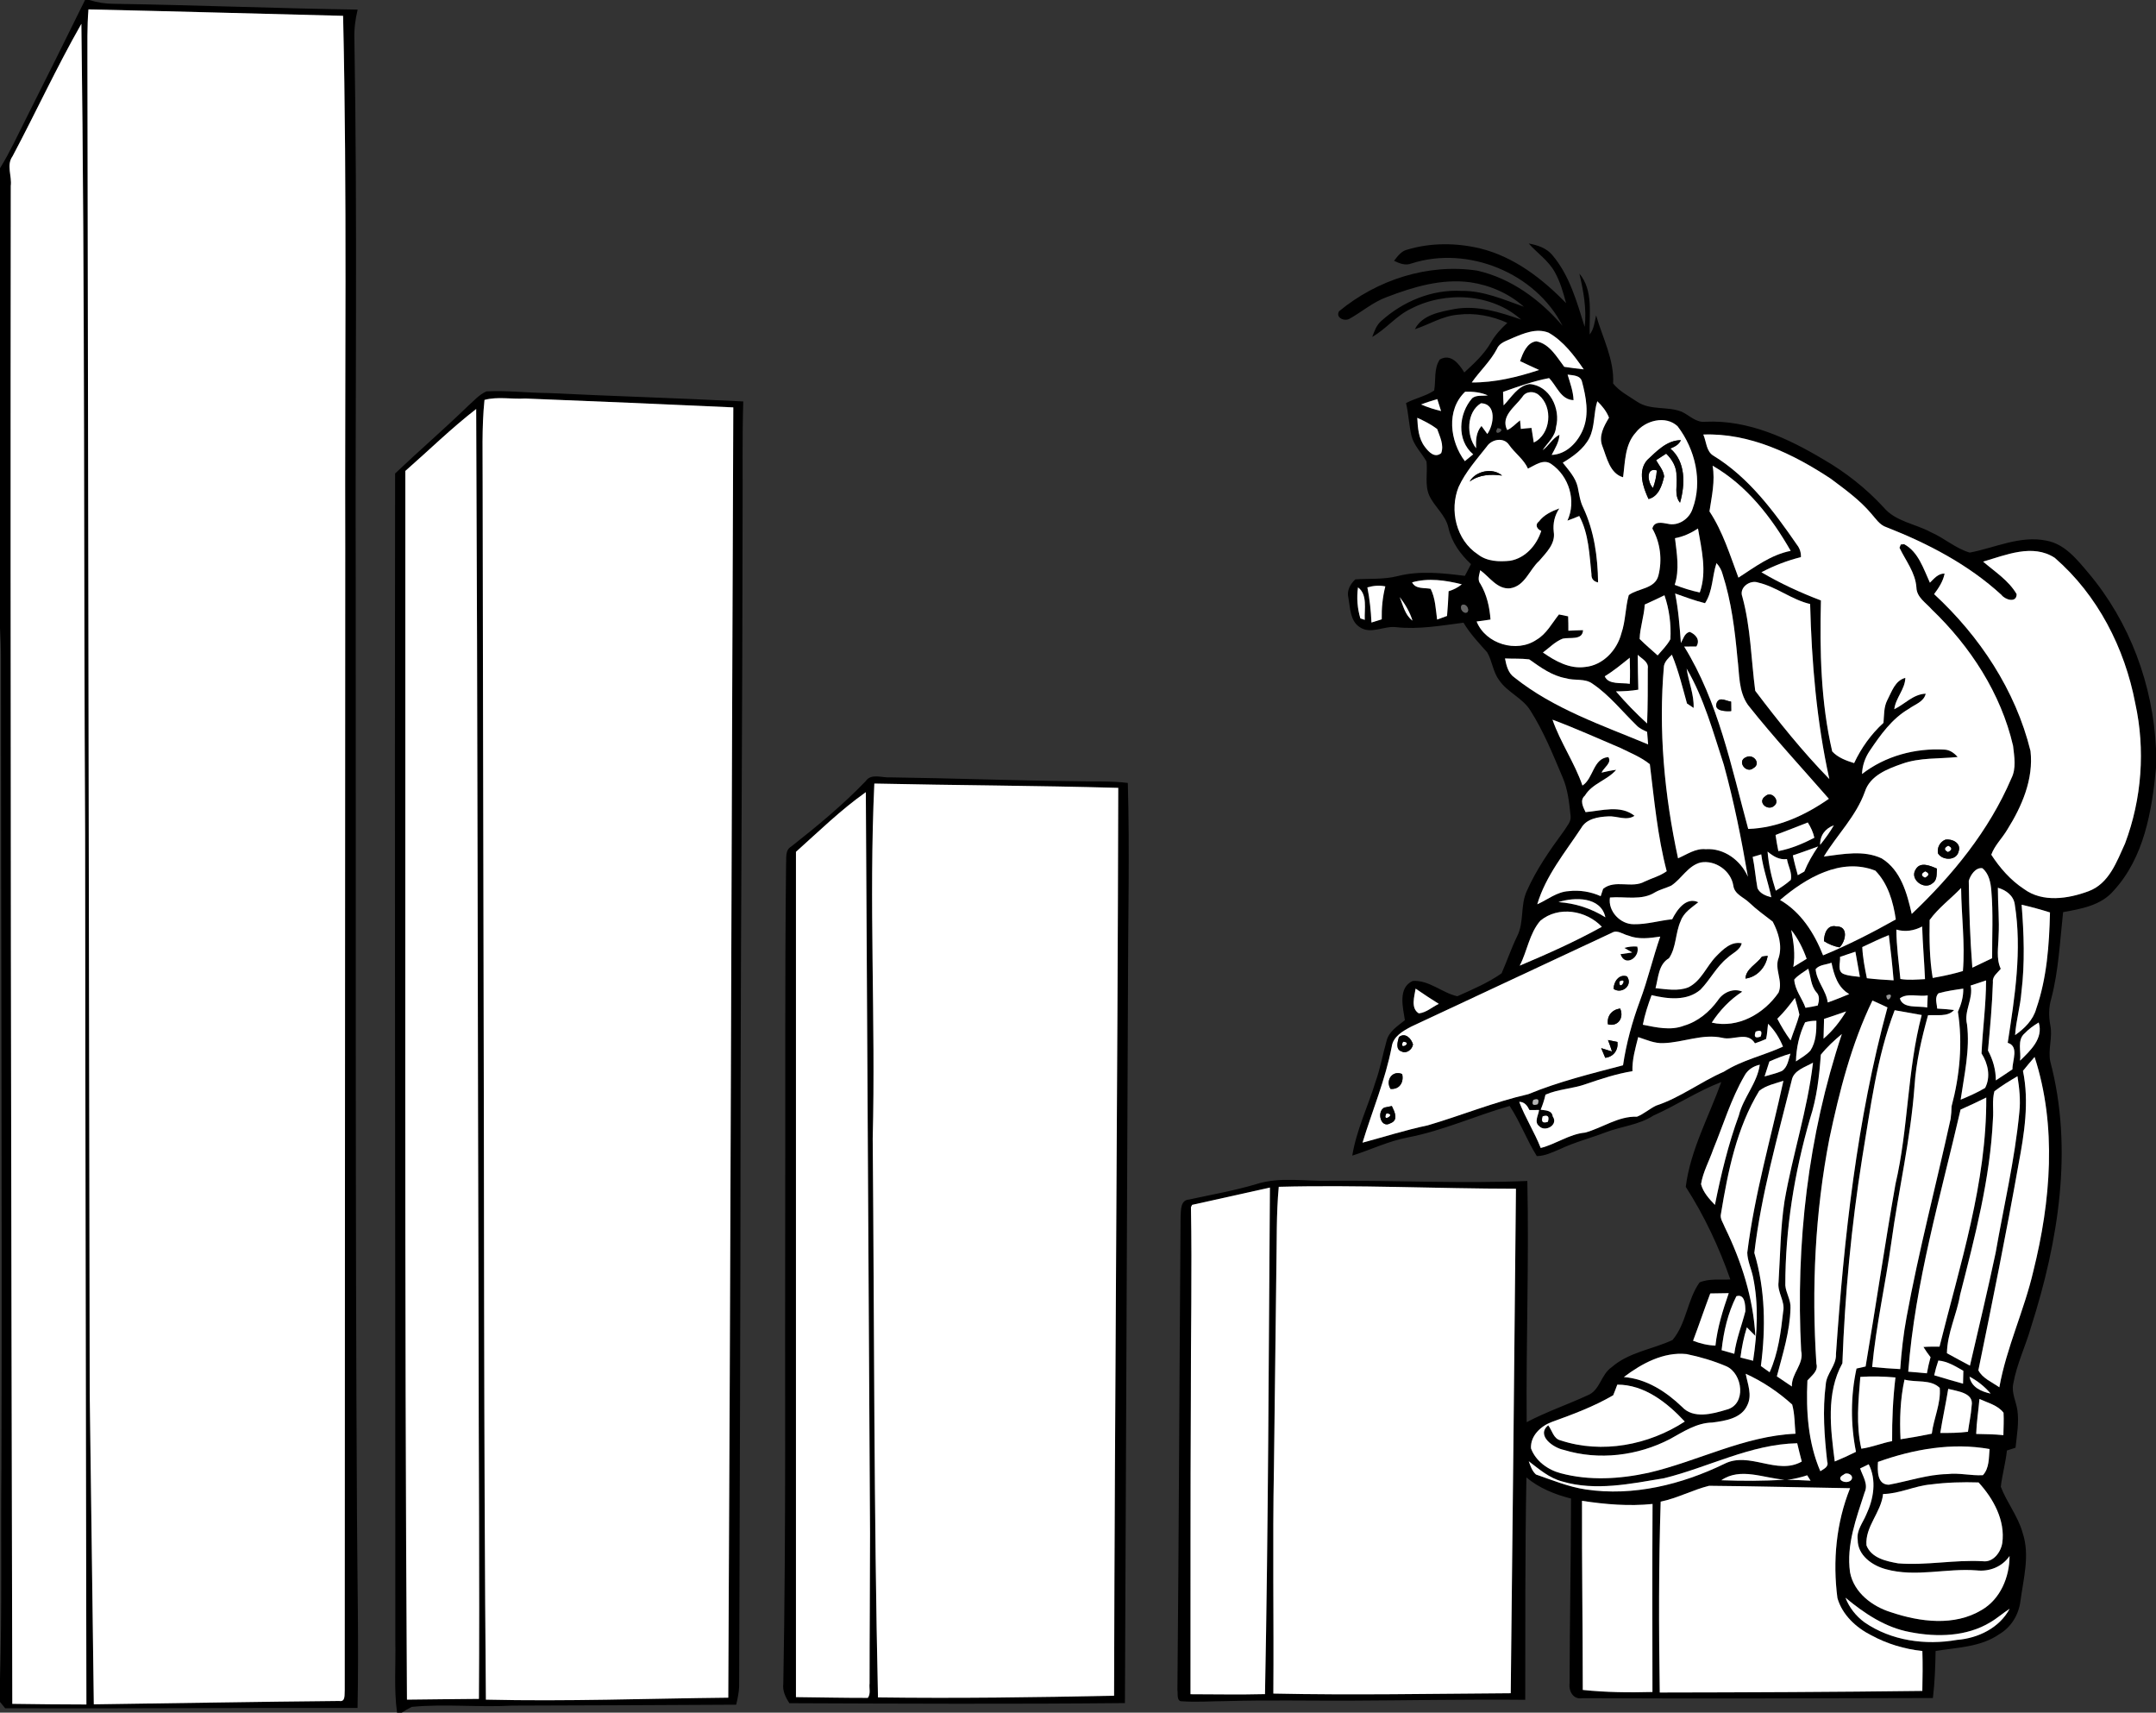 <?xml version="1.0" encoding="UTF-8" ?>
<!DOCTYPE svg PUBLIC "-//W3C//DTD SVG 1.1//EN" "http://www.w3.org/Graphics/SVG/1.1/DTD/svg11.dtd">
<svg width="661pt" height="525pt" viewBox="0 0 661 525" version="1.1" xmlns="http://www.w3.org/2000/svg">
<rect x="0" y="0" width="661" height="525" fill="#333333" stroke="none"/>
<g id="#000000ff">
<path fill="#000000" opacity="1.00" d=" M 26.07 0.00 L 27.35 0.00 C 29.82 0.78 32.40 1.17 35.00 1.17 C 59.89 1.55 84.76 2.57 109.65 2.94 C 108.93 5.90 108.55 8.93 108.65 11.98 C 109.60 66.98 108.89 121.99 109.06 177.00 C 109.13 273.01 108.90 369.02 109.45 465.03 C 109.55 484.53 110.01 504.04 109.62 523.54 C 73.61 523.46 37.60 523.79 1.59 523.65 C 1.19 523.16 0.40 522.19 0.00 521.70 L 0.00 514.55 C 0.65 493.04 0.21 471.51 0.43 450.00 C 0.68 367.33 0.27 284.67 0.30 202.00 C 0.32 198.80 0.16 195.61 0.00 192.43 L 0.00 51.57 C 3.08 46.61 5.48 41.28 8.12 36.08 C 14.16 24.09 20.13 12.05 26.07 0.00 M 27.12 2.88 C 26.68 8.25 26.82 13.63 26.80 19.00 C 27.03 155.00 27.26 291.00 27.50 426.99 C 27.90 458.81 28.33 490.63 28.76 522.44 C 53.84 522.10 78.93 521.64 104.02 521.41 C 106.06 521.78 105.55 519.20 105.69 518.02 C 105.74 401.35 105.80 284.67 105.85 168.00 C 105.69 113.62 106.44 59.22 105.19 4.85 C 79.17 4.20 53.14 3.46 27.12 2.88 M 3.85 47.89 C 1.88 50.61 3.70 53.94 3.30 57.00 C 3.12 212.10 3.42 367.19 3.77 522.29 C 11.35 522.40 18.92 522.48 26.49 522.49 C 26.36 433.67 26.15 344.84 26.10 256.01 C 25.65 173.12 26.04 90.19 24.95 7.30 C 17.40 20.54 11.00 34.42 3.85 47.89 Z" />
<path fill="#000000" opacity="1.00" d=" M 431.43 76.53 C 438.67 74.35 446.54 74.41 453.86 76.17 C 464.20 78.74 472.85 85.41 480.14 92.93 C 479.26 89.65 478.33 86.33 476.65 83.36 C 474.71 79.85 471.29 77.59 468.68 74.64 C 471.32 75.13 474.06 75.99 475.86 78.12 C 481.22 84.38 483.42 92.51 485.84 100.20 C 486.49 94.68 485.46 89.21 484.22 83.86 C 488.58 89.09 487.17 96.27 487.37 102.53 C 488.71 100.86 488.88 98.69 489.35 96.68 C 491.33 103.60 494.93 110.17 494.56 117.55 C 496.49 119.98 499.37 121.41 501.90 123.13 C 505.98 125.88 511.23 124.46 515.64 126.23 C 518.03 127.37 520.04 129.66 522.94 129.28 C 535.98 128.67 548.16 134.34 559.09 140.86 C 565.90 144.80 572.14 149.73 577.48 155.51 C 581.12 159.89 587.16 160.52 591.94 163.12 C 596.07 164.91 599.55 168.12 603.89 169.39 C 611.64 167.93 619.32 164.07 627.38 165.72 C 633.06 166.75 636.80 171.52 640.31 175.67 C 652.97 190.69 660.09 209.96 661.00 229.53 L 661.00 235.44 C 659.75 248.65 657.33 262.90 648.02 273.02 C 644.16 277.56 638.07 278.60 632.52 279.60 C 631.54 288.45 631.16 297.43 628.90 306.08 C 628.08 308.75 628.09 311.55 628.60 314.28 C 629.36 317.96 627.84 321.67 628.58 325.35 C 635.72 352.22 631.03 380.65 622.72 406.68 C 621.04 412.58 618.29 418.17 617.22 424.24 C 616.68 426.97 618.08 429.54 618.49 432.19 C 619.06 436.05 618.33 439.93 617.93 443.78 C 617.27 443.99 615.95 444.41 615.29 444.63 C 614.92 448.37 613.84 452.01 613.42 455.74 C 615.27 460.61 618.70 464.77 620.10 469.84 C 622.40 476.69 620.36 483.88 619.44 490.78 C 618.93 494.94 616.60 498.81 612.95 500.94 C 607.23 504.93 600.06 504.99 593.43 506.09 C 593.34 510.90 593.18 515.72 592.60 520.51 C 556.76 520.61 520.92 520.73 485.09 520.56 C 482.36 521.05 480.91 518.42 481.21 516.04 C 481.24 497.15 481.64 478.26 481.65 459.36 C 476.71 458.11 471.91 456.19 467.98 452.89 C 467.54 475.60 467.67 498.33 467.62 521.05 C 449.75 520.87 431.87 521.24 414.00 521.31 C 401.29 521.36 388.57 521.08 375.87 521.45 C 371.39 521.47 366.91 521.82 362.45 521.51 C 360.63 521.64 361.19 519.16 360.98 518.06 C 361.43 469.68 361.58 421.31 361.95 372.93 C 362.08 371.03 361.88 367.87 364.50 367.71 C 371.35 366.22 378.28 365.01 385.02 363.02 C 392.47 360.59 400.34 362.22 407.99 361.95 C 428.08 361.82 448.19 362.85 468.26 362.01 C 468.80 386.65 467.85 411.30 468.06 435.95 C 474.08 432.77 480.54 430.58 486.71 427.73 C 490.57 426.23 490.81 421.33 494.09 419.12 C 499.40 414.47 506.61 413.64 512.76 410.77 C 517.04 405.75 517.26 398.47 521.06 393.11 C 524.03 391.85 527.36 392.39 530.50 392.20 C 527.02 382.25 522.52 372.67 516.83 363.81 C 518.25 352.53 523.92 342.31 527.72 331.69 C 520.45 334.47 513.98 338.82 506.90 341.97 C 502.44 344.86 497.04 345.26 492.17 347.14 C 487.55 348.90 482.74 350.13 478.26 352.25 C 475.98 353.19 473.68 354.38 471.16 354.38 C 468.07 349.44 466.06 343.89 462.84 339.01 C 452.36 342.02 442.36 346.60 431.61 348.67 C 425.70 349.78 420.28 352.44 414.59 354.24 C 415.87 346.40 419.38 339.20 421.70 331.66 C 423.18 327.56 423.91 323.24 425.11 319.06 C 425.81 316.14 428.54 314.50 430.72 312.73 C 430.11 308.79 428.52 302.74 433.14 300.69 C 438.16 300.38 442.10 304.35 446.80 305.39 C 451.42 303.31 456.21 301.29 460.36 298.37 C 462.01 294.63 463.32 290.74 465.11 287.05 C 467.36 282.69 466.04 277.51 468.11 273.10 C 471.06 266.43 475.28 260.44 479.57 254.59 C 480.37 253.23 481.71 251.91 481.53 250.21 C 481.11 246.08 480.68 241.86 478.97 238.03 C 476.05 231.13 473.22 224.12 469.18 217.78 C 466.78 213.90 462.11 212.23 459.58 208.44 C 457.70 205.92 457.50 202.61 455.95 199.96 C 453.36 197.07 450.69 194.24 448.69 190.88 C 441.84 191.75 434.97 193.01 428.04 192.25 C 424.30 191.77 420.25 194.60 416.83 192.21 C 413.91 190.30 413.96 186.33 413.40 183.26 C 412.84 181.07 413.96 179.05 415.52 177.60 C 419.87 177.31 424.29 177.68 428.56 176.58 C 435.31 174.88 442.30 175.67 449.11 176.52 C 449.74 175.32 450.37 174.13 450.99 172.93 C 447.75 169.91 445.09 166.24 444.09 161.87 C 443.27 157.91 439.81 155.41 438.18 151.87 C 436.73 148.56 437.76 144.90 437.34 141.44 C 435.83 138.80 433.48 136.59 432.73 133.57 C 431.98 130.26 431.83 126.85 431.07 123.55 C 433.86 122.09 437.07 121.46 439.69 119.72 C 440.27 116.56 439.53 113.00 441.42 110.21 C 444.82 108.22 447.37 111.60 448.93 114.18 C 451.93 111.41 455.01 108.62 457.06 105.04 C 458.36 102.72 460.18 100.76 462.13 98.97 C 457.40 96.84 452.15 95.81 446.97 96.47 C 442.25 96.85 438.19 99.47 433.78 100.92 C 436.05 96.44 441.56 95.60 446.00 94.71 C 453.00 93.51 459.84 95.70 466.37 97.97 C 457.37 89.93 443.13 89.15 432.62 94.62 C 428.10 96.73 425.00 100.84 420.70 103.28 C 421.37 101.55 421.99 99.69 423.43 98.43 C 430.09 92.42 438.96 88.68 448.03 89.17 C 454.77 89.06 460.98 91.84 467.20 94.03 C 462.63 89.96 456.80 87.41 450.77 86.53 C 441.98 85.34 433.24 87.96 425.12 91.08 C 420.92 92.61 417.54 95.60 413.69 97.74 C 412.12 98.57 409.42 97.39 410.53 95.42 C 422.18 85.78 437.81 80.68 452.90 82.96 C 463.29 85.31 472.21 91.88 479.05 99.88 C 470.81 83.64 449.98 75.18 432.72 80.77 C 430.87 81.50 429.05 80.74 427.39 79.95 C 428.49 78.56 429.59 76.96 431.43 76.53 M 463.65 103.65 C 461.93 104.49 459.73 104.99 458.94 106.95 C 456.92 110.78 453.69 113.73 451.22 117.24 C 458.29 117.29 465.19 115.61 471.87 113.41 C 469.92 112.49 467.94 111.64 466.02 110.69 C 466.90 108.28 468.10 104.99 471.01 104.62 C 475.10 105.40 477.25 109.41 479.58 112.45 C 481.56 112.74 483.54 113.02 485.55 113.22 C 482.61 108.96 479.37 104.61 474.80 101.99 C 471.05 100.49 467.12 102.18 463.65 103.65 M 480.60 114.83 C 481.37 117.40 482.33 119.94 482.43 122.66 C 478.51 122.54 477.29 118.28 474.93 115.90 C 470.08 116.82 465.45 118.49 460.82 120.13 C 460.84 121.51 460.90 122.89 460.99 124.27 C 463.37 121.85 465.31 118.24 468.97 117.73 C 475.14 118.19 478.53 125.35 477.06 130.89 C 476.84 133.83 474.45 135.72 472.93 138.01 C 474.86 136.64 475.95 134.36 478.11 133.27 C 477.99 135.56 476.73 137.48 475.72 139.45 C 480.29 139.27 483.76 135.54 485.38 131.54 C 487.27 126.87 486.26 121.69 485.02 116.99 C 484.52 114.97 482.21 115.08 480.60 114.83 M 449.19 120.08 C 443.29 125.70 444.51 135.28 449.10 141.36 C 449.95 140.67 450.80 139.97 451.66 139.27 C 446.49 134.93 447.20 126.78 451.37 122.05 C 452.71 121.00 454.56 121.45 456.14 121.20 C 453.95 120.24 451.55 119.99 449.19 120.08 M 466.72 121.69 C 464.54 124.67 459.93 127.61 462.09 131.83 C 463.62 131.18 464.70 129.83 466.03 128.86 C 466.09 129.51 466.21 130.82 466.27 131.48 C 467.35 131.35 468.43 131.25 469.53 131.17 C 469.78 132.66 470.01 134.15 470.23 135.65 C 475.50 133.13 476.20 124.78 471.81 121.12 C 470.32 119.76 467.79 119.88 466.72 121.69 M 435.68 123.99 C 437.66 124.83 439.71 125.51 441.81 126.00 C 441.42 124.78 441.04 123.56 440.65 122.34 C 438.98 122.84 437.31 123.35 435.68 123.99 M 452.55 137.41 C 452.47 134.98 452.52 132.51 454.20 130.58 C 454.80 131.39 455.40 132.21 455.99 133.04 C 458.02 130.22 458.93 123.77 454.04 123.61 C 449.59 126.30 449.48 133.56 452.55 137.41 M 487.25 134.31 C 485.49 137.67 482.30 139.92 479.13 141.83 C 480.92 144.13 483.06 146.38 483.71 149.32 C 484.16 151.44 484.41 153.65 485.40 155.62 C 488.74 162.76 489.86 170.72 489.95 178.54 C 488.54 178.24 487.86 177.39 487.92 176.01 C 487.27 169.97 487.12 163.66 484.18 158.17 C 482.98 158.68 481.77 159.15 480.55 159.59 C 483.35 153.54 481.05 145.97 475.60 142.24 C 473.23 140.55 470.62 142.62 468.45 143.65 C 467.18 140.78 464.46 138.94 462.68 136.40 C 461.04 133.90 457.30 134.62 455.82 136.89 C 452.72 140.84 449.29 144.66 447.19 149.26 C 444.30 156.38 446.46 165.58 453.05 169.90 C 455.85 172.13 459.60 172.25 463.00 171.89 C 467.70 171.07 471.11 167.12 472.53 162.74 C 471.21 162.21 470.49 160.83 471.83 159.84 C 473.35 157.81 475.74 156.71 478.06 155.85 C 476.63 157.99 476.06 160.43 476.35 162.99 C 476.96 166.65 474.07 169.37 471.91 171.91 C 468.84 174.65 467.55 179.67 462.94 180.34 C 459.02 180.69 456.66 176.83 453.82 174.79 C 453.55 176.18 452.85 177.76 453.90 179.02 C 455.84 182.32 456.70 186.12 456.97 189.91 C 455.54 190.14 454.12 190.34 452.71 190.51 C 455.45 197.39 464.97 200.26 471.07 196.11 C 474.15 194.32 475.80 191.04 477.96 188.35 C 478.66 188.49 480.07 188.79 480.77 188.93 C 480.83 190.40 480.85 191.86 480.84 193.34 C 482.33 193.26 483.83 193.20 485.34 193.17 C 485.19 196.38 481.23 195.26 479.10 195.77 C 476.78 196.68 475.01 198.55 473.04 200.02 C 476.80 202.64 481.24 205.14 486.00 204.45 C 491.47 203.93 495.78 199.28 497.10 194.13 C 498.40 190.34 498.29 186.25 499.36 182.42 C 502.27 180.27 507.36 180.58 508.44 176.45 C 509.67 171.64 509.06 166.35 506.59 162.02 C 507.16 159.69 509.53 160.23 511.27 160.55 C 514.52 161.37 517.90 159.08 518.91 156.00 C 522.07 147.53 519.72 137.72 514.34 130.68 C 510.72 127.22 504.41 128.85 501.54 132.55 C 498.11 136.28 498.26 141.60 497.61 146.30 C 493.56 145.15 492.63 140.28 491.29 136.82 C 490.02 133.65 491.73 130.68 493.30 128.03 C 492.54 126.07 491.21 124.43 489.71 122.99 C 488.52 126.68 489.03 130.78 487.25 134.31 M 434.51 128.07 C 434.67 131.15 434.89 134.48 436.87 137.01 C 438.03 138.55 439.87 140.54 441.85 138.90 C 442.77 136.42 441.43 133.83 440.62 131.51 C 438.75 130.09 436.64 129.03 434.51 128.07 M 459.09 131.28 C 457.55 134.27 462.41 131.43 459.09 131.28 M 522.21 133.20 C 523.16 135.37 523.08 138.37 525.33 139.70 C 536.14 146.32 543.84 156.73 550.93 167.01 C 551.79 168.09 552.20 169.40 552.14 170.78 C 547.92 171.83 543.87 173.40 540.03 175.42 C 545.85 178.85 551.96 181.66 558.27 184.06 C 557.89 199.54 558.21 215.19 561.73 230.34 C 563.49 232.25 566.02 233.17 568.45 233.92 C 570.63 229.27 573.66 225.04 577.45 221.58 C 577.67 219.23 577.51 216.76 578.63 214.61 C 579.99 212.03 580.97 208.63 584.15 207.79 C 584.05 211.33 581.16 213.93 580.76 217.41 C 583.99 215.84 586.59 212.78 590.40 212.64 C 589.81 215.18 587.09 215.89 585.23 217.28 C 580.02 220.29 576.50 225.32 573.20 230.19 C 571.79 232.30 570.95 234.73 570.87 237.27 C 577.99 231.74 587.13 229.29 596.07 229.78 C 597.76 229.83 599.12 230.82 600.19 232.05 C 594.49 232.65 588.61 232.17 583.12 234.14 C 578.63 235.71 573.33 237.74 571.74 242.70 C 569.05 250.21 563.25 255.86 559.17 262.56 C 565.00 261.83 571.34 260.51 576.90 263.13 C 582.79 266.76 584.67 273.84 586.11 280.16 C 598.62 268.31 609.81 254.60 616.63 238.66 C 618.23 235.54 617.55 231.94 617.18 228.62 C 613.45 212.52 604.06 198.14 592.22 186.78 C 590.44 184.74 587.64 183.10 587.55 180.10 C 587.24 175.50 584.26 171.89 582.36 167.90 L 582.76 166.90 L 583.80 166.82 C 588.16 169.19 589.72 174.37 591.68 178.62 C 592.97 177.37 594.19 175.77 596.19 175.82 C 595.73 178.20 594.39 180.21 592.97 182.12 C 606.95 195.04 617.94 211.59 622.52 230.19 C 623.51 238.81 619.88 247.20 615.38 254.35 C 613.85 256.95 611.53 259.13 610.50 262.00 C 613.15 266.08 616.44 269.84 620.53 272.52 C 626.24 276.72 634.06 275.52 640.28 273.21 C 646.62 270.88 648.95 264.15 651.52 258.54 C 656.64 244.91 657.77 229.80 654.64 215.58 C 651.41 198.63 643.09 182.37 629.97 171.00 C 623.19 166.57 614.97 170.13 608.00 172.16 C 611.60 175.27 615.82 177.91 618.27 182.12 C 618.28 184.95 614.73 183.86 613.61 182.35 C 603.48 173.05 591.11 166.61 578.39 161.62 C 576.24 160.94 575.07 158.95 573.65 157.38 C 570.11 153.20 565.62 149.99 561.26 146.72 C 549.70 139.09 536.39 132.68 522.21 133.20 M 525.06 142.75 C 525.88 147.47 524.79 152.12 524.10 156.76 C 528.21 162.98 530.38 170.14 532.98 177.07 C 538.03 173.80 542.96 170.05 549.00 168.86 C 543.11 158.55 535.51 148.76 525.06 142.75 M 513.53 164.97 C 514.08 169.72 514.98 174.61 513.44 179.28 C 515.93 180.25 518.49 181.07 521.13 181.62 C 523.39 175.19 521.67 168.47 520.58 162.01 C 518.41 163.42 516.08 164.52 513.53 164.97 M 526.25 172.62 C 524.89 176.67 525.15 181.22 522.74 184.90 C 519.61 184.14 516.60 182.98 513.57 181.93 C 514.58 186.93 514.96 192.03 515.34 197.11 C 516.07 195.88 516.42 194.08 518.04 193.69 C 519.92 194.48 521.34 196.18 520.08 198.18 C 519.14 198.18 517.27 198.19 516.34 198.19 C 526.85 215.19 530.79 235.07 535.98 254.10 C 545.00 253.82 553.42 249.95 560.71 244.86 C 552.39 235.32 543.76 226.03 535.91 216.11 C 532.97 211.95 533.31 206.68 532.69 201.88 C 531.89 193.16 530.82 184.39 528.13 176.03 C 527.80 174.74 527.15 173.59 526.25 172.62 M 432.93 178.51 C 433.99 180.66 436.66 180.10 438.62 180.50 C 440.08 183.43 440.16 186.74 440.60 189.92 C 441.36 189.64 442.88 189.09 443.64 188.81 C 443.88 186.29 444.00 183.77 444.12 181.24 C 445.58 180.77 446.98 180.12 448.17 179.11 C 443.20 177.88 437.95 177.09 432.93 178.51 M 534.18 182.93 C 536.75 192.34 536.87 202.15 538.13 211.76 C 545.22 221.14 552.62 230.37 560.85 238.81 C 556.96 221.19 555.43 203.16 554.96 185.15 C 549.28 183.84 544.67 179.88 539.02 178.57 C 536.49 177.66 533.07 180.14 534.18 182.93 M 416.34 180.06 C 415.89 183.22 416.15 186.50 417.07 189.56 C 417.40 189.67 418.08 189.90 418.42 190.01 C 418.26 186.78 419.34 182.22 416.34 180.06 M 419.22 180.06 C 419.92 183.61 420.31 187.21 420.47 190.83 C 421.51 190.50 422.56 190.17 423.62 189.84 C 423.55 186.44 423.88 183.05 424.72 179.75 C 422.87 179.36 421.01 179.54 419.22 180.06 M 429.14 183.03 C 430.14 185.56 430.75 188.53 433.05 190.25 C 432.24 187.60 430.80 185.22 429.14 183.03 M 504.25 185.31 C 504.07 188.88 502.79 192.34 502.69 195.87 C 504.45 197.64 506.36 199.23 508.21 200.91 C 509.57 199.31 511.13 197.81 512.12 195.93 C 512.37 191.37 511.78 186.79 510.30 182.47 C 508.30 183.44 506.29 184.41 504.25 185.31 M 448.20 185.47 C 447.30 186.41 448.66 188.38 449.84 187.69 C 450.70 186.74 449.38 184.78 448.20 185.47 M 518.14 196.17 C 518.73 196.76 518.73 196.76 518.14 196.17 M 502.11 200.72 C 502.10 204.29 502.21 207.85 502.28 211.41 C 500.02 211.80 497.72 211.91 495.43 211.93 C 498.41 215.41 501.60 218.70 504.98 221.77 C 505.21 216.18 505.19 210.57 505.19 204.97 C 505.53 202.86 503.34 201.96 502.11 200.72 M 510.14 204.12 C 508.41 223.85 510.29 243.76 514.46 263.09 C 517.20 261.94 519.79 260.00 522.93 260.31 C 528.57 259.92 533.67 263.72 535.88 268.75 C 533.90 257.21 531.61 245.72 528.50 234.43 C 525.23 224.42 522.45 214.10 517.10 204.95 C 517.67 209.00 519.41 212.88 519.24 217.01 C 518.73 216.67 517.72 215.99 517.21 215.65 C 515.81 210.62 514.59 205.53 512.58 200.69 C 511.55 201.65 510.45 202.68 510.14 204.12 M 461.41 201.84 C 461.82 203.99 462.38 206.37 464.32 207.69 C 476.38 217.32 491.22 222.31 505.29 228.19 C 505.19 226.90 505.09 225.62 504.98 224.34 C 503.79 223.80 502.57 223.27 501.68 222.29 C 497.29 218.02 493.44 213.11 488.33 209.65 C 485.96 207.82 482.75 208.75 480.05 207.90 C 475.79 207.15 472.28 204.54 468.84 202.12 C 466.37 201.81 463.88 201.96 461.41 201.84 M 491.99 207.30 C 493.11 210.00 497.21 209.18 499.67 209.62 C 499.79 206.95 499.74 204.27 499.66 201.61 C 497.17 203.60 494.73 205.65 491.99 207.30 M 475.97 220.61 C 478.41 227.62 482.73 233.78 485.16 240.80 C 488.57 238.62 488.39 232.44 493.09 232.08 C 494.29 233.81 491.67 235.32 491.00 236.84 C 492.48 236.50 493.97 236.16 495.50 235.98 C 492.78 239.17 488.15 240.14 485.90 243.89 C 484.24 245.32 485.36 247.37 486.11 248.95 C 491.04 248.53 496.82 246.64 501.12 250.08 C 498.60 251.73 495.75 250.05 493.03 250.25 C 490.04 250.39 486.41 250.93 484.79 253.80 C 479.84 261.31 473.90 268.43 471.30 277.20 C 474.47 275.79 477.33 273.37 480.92 273.17 C 484.27 272.77 487.68 273.33 490.75 274.71 C 490.94 274.15 491.31 273.03 491.50 272.46 C 495.14 269.49 500.31 272.44 504.22 270.23 C 506.48 269.17 508.94 268.54 510.99 267.06 C 508.17 256.33 507.17 245.23 505.82 234.26 C 503.12 232.07 499.81 230.77 496.72 229.24 C 489.82 226.33 483.00 223.21 475.97 220.61 M 544.36 255.94 C 544.59 257.60 544.88 259.25 545.22 260.90 C 549.11 260.15 552.76 258.62 556.26 256.80 C 555.89 255.12 555.17 253.56 554.24 252.12 C 550.96 253.43 547.66 254.69 544.36 255.94 M 558.03 259.00 C 559.55 257.08 561.03 255.11 562.24 252.98 C 559.58 253.95 557.95 256.13 558.03 259.00 M 549.66 262.20 C 550.07 264.24 550.62 266.26 551.18 268.28 C 551.68 268.00 552.68 267.44 553.18 267.16 C 554.28 264.43 555.77 261.91 557.42 259.47 C 554.83 260.38 552.27 261.36 549.66 262.20 M 541.91 261.04 C 542.24 265.13 543.17 269.13 544.43 273.03 C 546.03 272.04 547.61 271.00 549.02 269.74 C 549.55 267.61 548.19 265.46 547.86 263.34 C 545.52 263.66 543.62 262.46 541.91 261.04 M 537.35 262.67 C 538.00 265.85 538.23 269.09 538.82 272.28 C 539.60 273.93 541.39 274.61 543.05 275.05 C 542.15 270.63 540.55 266.38 539.97 261.89 C 539.32 262.08 538.01 262.47 537.35 262.67 M 521.40 264.38 C 517.50 265.37 515.59 269.36 512.39 271.47 C 510.77 272.23 509.01 272.63 507.45 273.51 C 503.31 276.16 498.20 274.72 493.59 275.12 C 492.90 279.30 496.79 283.38 500.95 283.31 C 504.91 283.38 508.74 282.18 512.67 281.79 C 514.12 278.91 516.93 274.83 520.68 276.57 C 518.65 278.22 516.21 279.69 515.29 282.29 C 513.62 285.93 513.96 290.43 511.69 293.73 C 508.44 295.62 508.44 299.68 507.56 302.92 C 510.89 303.22 514.41 303.93 517.64 302.65 C 521.62 300.68 523.18 296.20 526.15 293.15 C 528.23 291.04 530.73 288.49 533.99 289.15 C 533.44 291.36 531.11 292.17 529.61 293.62 C 526.25 296.32 524.32 300.31 521.35 303.36 C 517.18 306.95 511.30 306.22 506.35 305.05 C 505.26 308.01 504.26 311.01 503.67 314.12 C 507.79 314.94 512.21 315.99 516.29 314.41 C 520.56 313.16 524.09 310.19 526.68 306.65 C 528.21 304.25 531.43 302.76 534.15 303.98 C 530.36 306.42 527.26 309.72 524.80 313.47 C 532.82 315.33 540.80 310.78 545.27 304.29 C 546.79 300.71 543.88 297.08 545.33 293.56 C 546.48 289.83 545.24 285.84 543.49 282.51 C 541.05 280.62 538.54 278.83 536.30 276.69 C 534.57 275.00 531.75 274.16 531.41 271.44 C 530.67 266.90 525.89 263.57 521.40 264.38 M 545.74 275.88 C 552.18 279.60 556.26 286.09 558.93 292.85 C 566.61 289.69 574.00 285.91 581.23 281.84 C 580.44 276.47 578.85 270.85 574.96 266.89 C 564.42 262.73 553.58 269.17 545.74 275.88 M 603.60 270.02 C 603.70 278.89 603.99 287.78 604.69 296.63 C 606.71 295.67 608.73 294.69 610.76 293.73 C 610.73 286.84 611.11 279.93 610.52 273.05 C 610.32 270.56 609.81 267.81 607.77 266.14 C 605.69 265.80 604.06 268.31 603.60 270.02 M 591.60 282.01 C 591.50 287.94 591.55 293.92 592.54 299.78 C 595.66 299.22 598.76 298.58 601.80 297.66 C 602.50 289.18 601.33 280.68 601.25 272.20 C 598.09 275.51 594.27 278.30 591.60 282.01 M 612.52 272.13 C 612.51 277.10 613.02 282.06 612.73 287.03 C 612.68 290.36 611.94 293.83 613.40 296.97 C 612.43 298.22 610.80 299.23 611.00 301.03 C 610.78 308.05 610.13 315.04 609.49 322.03 C 611.02 324.86 611.89 327.94 611.90 331.18 C 613.61 330.08 615.28 328.92 616.99 327.79 C 616.93 325.11 619.10 320.75 615.54 319.66 C 617.70 305.63 619.97 291.31 617.69 277.14 C 617.29 274.48 614.94 272.81 612.52 272.13 M 477.80 276.53 C 482.94 276.88 487.83 278.45 492.19 281.19 C 490.83 274.83 482.75 274.93 477.80 276.53 M 619.80 277.33 C 620.51 286.24 620.83 295.21 619.74 304.10 C 619.41 308.55 618.08 312.84 617.80 317.30 C 620.67 315.31 623.34 312.66 624.29 309.20 C 627.56 299.73 628.26 289.64 628.50 279.70 C 625.63 278.79 622.72 278.00 619.80 277.33 M 472.24 282.24 C 468.87 286.13 468.25 291.53 465.92 296.01 C 474.48 292.40 482.98 288.61 491.11 284.10 C 486.31 279.03 477.78 277.62 472.24 282.24 M 581.40 284.95 C 581.42 290.03 582.15 295.05 582.63 300.10 C 585.13 300.51 587.66 300.26 590.18 300.14 C 589.96 294.76 589.47 289.39 589.31 284.01 C 586.84 285.30 584.12 285.76 581.40 284.95 M 549.17 285.07 C 549.90 288.80 550.45 292.61 549.81 296.41 C 551.17 295.59 552.54 294.75 553.90 293.91 C 552.77 290.74 551.26 287.71 549.17 285.07 M 432.67 314.69 C 430.13 316.02 427.08 317.74 426.68 320.88 C 424.74 330.98 420.71 340.47 417.73 350.27 C 424.41 348.48 431.00 346.37 437.77 344.95 C 448.07 341.92 458.05 337.81 468.54 335.41 C 477.93 331.54 487.80 329.13 497.60 326.55 C 498.60 319.79 500.42 313.19 502.79 306.78 C 505.21 300.33 506.74 293.60 509.01 287.10 C 505.76 287.57 502.33 288.05 499.20 286.78 C 497.57 286.42 495.86 284.91 494.20 285.92 C 473.70 295.52 453.19 305.12 432.67 314.69 M 570.95 290.31 C 571.09 293.53 571.71 296.70 572.36 299.86 C 575.08 300.18 577.81 300.36 580.56 300.51 C 580.17 295.88 579.67 291.26 579.09 286.65 C 576.32 287.73 573.65 289.06 570.95 290.31 M 564.13 293.32 C 564.29 295.09 563.11 297.89 565.43 298.64 C 566.95 299.20 568.61 299.23 570.22 299.46 C 569.78 296.88 569.28 294.31 568.84 291.73 C 567.25 292.22 565.70 292.81 564.13 293.32 M 556.65 297.08 C 556.92 300.78 559.88 303.60 560.36 307.29 C 562.59 306.53 564.76 305.61 566.95 304.72 C 563.43 302.72 562.27 298.82 561.51 295.11 C 559.90 295.74 557.80 295.68 556.65 297.08 M 550.09 300.27 C 550.27 303.46 552.51 306.00 553.54 308.93 C 554.79 308.72 556.06 308.53 557.30 308.22 C 557.72 306.88 557.97 305.24 556.88 304.16 C 555.15 302.14 555.17 299.36 554.39 296.95 C 552.93 298.02 551.27 298.88 550.09 300.27 M 604.17 302.10 C 605.05 306.21 602.03 309.91 603.06 314.01 C 604.01 321.76 602.21 329.45 601.11 337.09 C 603.67 336.03 606.22 334.91 608.61 333.49 C 610.39 330.08 609.50 326.02 607.51 322.91 C 607.85 315.47 608.90 308.02 608.90 300.54 C 607.31 301.04 605.74 301.57 604.17 302.10 M 434.01 303.05 C 433.63 305.48 432.43 309.06 434.99 310.64 C 437.28 310.41 439.09 308.69 441.12 307.72 C 438.71 306.21 436.35 304.66 434.01 303.05 M 594.33 304.47 C 593.02 305.75 593.84 307.61 593.91 309.17 C 595.63 309.26 597.36 309.39 599.09 309.61 C 597.11 311.81 593.73 310.99 591.10 311.22 C 589.13 318.33 587.44 325.56 586.96 332.95 C 585.80 349.07 582.04 364.83 579.86 380.82 C 578.07 393.58 575.19 406.18 573.98 419.03 C 576.84 419.32 579.71 419.52 582.58 419.68 C 582.96 414.34 583.55 409.01 584.53 403.75 C 588.28 383.33 593.58 363.25 598.03 342.99 C 598.21 341.71 598.31 340.42 598.33 339.13 C 600.82 329.77 601.78 319.79 600.27 310.15 C 601.28 307.90 601.97 305.55 601.91 303.05 C 599.36 303.42 596.80 303.77 594.33 304.47 M 578.34 305.18 C 578.56 308.50 581.32 303.63 578.34 305.18 M 582.47 306.04 C 583.40 309.34 588.15 308.23 590.85 308.85 C 590.90 307.61 590.96 306.37 591.01 305.13 C 588.25 305.58 584.68 304.30 582.47 306.04 M 544.90 312.28 C 546.10 314.59 547.44 316.83 548.98 318.93 C 549.84 316.28 550.96 313.71 551.67 311.02 C 551.31 309.29 550.78 307.60 550.30 305.90 C 548.63 308.14 546.91 310.34 544.90 312.28 M 574.06 306.70 C 567.59 320.06 563.92 334.59 560.86 349.06 C 556.46 371.74 555.37 395.00 556.88 418.03 C 557.52 420.30 555.41 421.67 554.13 423.16 C 553.68 432.56 554.33 442.23 558.08 450.98 C 559.13 450.29 560.76 449.65 560.20 448.04 C 559.32 440.22 558.73 432.28 559.75 424.44 C 559.94 421.01 563.07 418.56 562.88 415.07 C 565.36 379.33 569.25 343.47 578.67 308.81 C 577.14 308.08 575.60 307.38 574.06 306.70 M 559.23 312.33 C 559.17 314.35 559.10 316.36 559.07 318.39 C 561.86 316.03 564.12 313.14 566.01 310.03 C 563.75 310.80 561.50 311.61 559.23 312.33 M 580.88 309.67 C 575.31 324.21 573.48 339.76 570.91 355.02 C 567.61 375.83 565.61 396.83 564.85 417.89 C 559.77 427.06 561.24 438.04 562.51 448.00 C 564.71 447.09 566.88 446.10 569.02 445.04 C 567.34 436.63 567.36 427.89 569.18 419.51 C 569.88 419.35 571.28 419.04 571.97 418.88 C 575.12 400.25 577.85 381.55 581.13 362.94 C 585.12 345.88 584.69 328.11 589.17 311.14 C 586.40 310.67 583.63 310.18 580.88 309.67 M 553.42 313.38 C 551.61 317.12 550.71 321.21 550.61 325.36 C 552.13 324.33 553.80 323.42 555.05 322.04 C 556.80 319.33 556.91 316.03 556.88 312.91 C 555.68 312.88 554.53 313.04 553.42 313.38 M 542.07 313.83 C 541.85 315.37 541.82 316.95 541.46 318.48 C 540.34 318.99 539.21 319.43 538.05 319.81 C 535.70 316.00 531.43 319.04 528.01 318.12 C 521.92 316.80 516.04 319.58 509.99 319.75 C 507.27 319.90 504.76 318.73 502.25 317.91 C 501.38 321.34 500.37 324.78 500.48 328.36 C 495.61 329.15 490.94 330.69 486.29 332.28 C 482.23 333.76 477.79 333.81 473.82 335.56 C 473.47 337.14 472.97 338.67 472.35 340.17 C 473.82 340.42 475.80 340.29 476.04 342.23 C 477.89 344.81 473.70 347.17 471.88 345.19 C 470.25 343.94 471.70 341.80 471.86 340.25 C 471.12 340.25 469.65 340.26 468.91 340.27 C 468.25 338.93 467.41 337.74 465.76 337.75 C 467.62 342.62 470.45 347.05 472.36 351.90 C 477.04 350.72 481.09 347.65 485.95 347.19 C 491.30 345.74 496.16 342.09 501.88 342.31 C 504.00 341.47 505.70 339.89 507.75 338.91 C 515.15 336.48 521.39 331.61 528.51 328.52 C 534.09 324.96 540.66 323.58 546.64 320.83 C 545.58 318.22 544.08 315.80 542.07 313.83 M 620.74 316.75 C 618.30 318.82 619.74 322.38 619.32 325.14 C 622.46 322.06 626.56 318.35 625.04 313.43 C 623.48 314.36 621.99 315.43 620.74 316.75 M 538.26 316.23 C 537.64 317.86 538.15 318.37 539.78 317.75 C 540.39 316.11 539.89 315.60 538.26 316.23 M 558.24 323.31 C 557.76 329.92 557.01 336.56 554.93 342.90 C 550.13 359.49 547.34 376.72 547.35 394.01 C 547.55 396.40 549.10 398.52 548.94 400.99 C 548.77 408.14 546.56 415.03 544.76 421.90 C 546.29 422.93 547.81 423.99 549.36 425.01 C 549.21 420.96 553.17 418.15 552.21 414.06 C 550.51 381.31 554.30 348.13 564.69 316.96 C 562.37 318.89 560.13 320.95 558.24 323.31 M 542.47 325.39 C 541.99 326.92 541.49 328.44 540.99 329.97 C 542.75 329.42 544.58 329.06 546.28 328.31 C 548.08 327.16 548.31 324.84 548.92 322.98 C 546.70 323.60 544.57 324.46 542.47 325.39 M 620.21 328.26 C 622.18 337.78 620.62 347.56 618.84 356.98 C 615.09 378.07 610.85 399.06 606.54 420.04 C 607.81 422.52 610.75 423.69 612.97 425.26 C 615.17 413.01 620.62 401.68 623.41 389.58 C 628.72 368.23 630.67 345.24 623.78 324.00 C 622.56 325.39 621.37 326.82 620.21 328.26 M 549.30 331.21 C 544.95 348.70 539.98 366.11 537.85 384.05 C 541.23 395.28 541.38 407.17 539.86 418.74 C 540.53 419.22 541.87 420.17 542.54 420.65 C 545.18 414.82 545.99 408.34 546.70 402.04 C 547.36 398.86 544.85 396.17 545.28 393.04 C 545.80 384.75 545.85 376.40 547.11 368.18 C 549.57 353.94 554.17 340.14 555.84 325.75 C 553.43 327.13 549.86 328.08 549.30 331.21 M 534.79 329.82 C 530.70 336.88 528.36 344.77 525.26 352.29 C 524.04 355.85 522.11 359.24 521.51 362.98 C 522.17 365.52 524.00 367.49 525.77 369.35 C 527.64 360.05 529.84 350.84 533.11 341.92 C 534.48 336.41 538.73 332.07 539.53 326.37 C 537.50 326.82 535.76 327.96 534.79 329.82 M 611.46 334.51 C 610.70 337.25 611.25 340.18 611.01 343.00 C 610.17 361.35 605.46 379.19 600.94 396.90 C 599.92 402.96 597.01 408.59 596.90 414.81 C 599.25 416.08 601.58 417.39 603.96 418.62 C 606.62 407.11 609.38 395.61 611.83 384.05 C 614.33 369.71 617.71 355.50 619.10 340.99 C 619.51 337.28 619.11 333.56 618.53 329.90 C 616.11 331.34 613.69 332.78 611.46 334.51 M 539.35 334.38 C 532.43 345.76 529.76 359.06 527.63 372.03 C 527.22 373.56 528.34 374.91 528.84 376.28 C 533.92 386.66 537.52 397.92 538.17 409.51 C 537.28 408.64 536.41 407.76 535.56 406.88 C 534.61 409.90 533.99 413.00 533.59 416.14 C 534.87 416.47 536.17 416.81 537.47 417.12 C 538.76 408.61 539.23 399.85 537.44 391.38 C 536.92 388.91 535.76 386.54 535.69 384.00 C 537.90 366.15 542.95 348.84 546.77 331.31 C 544.24 332.16 541.49 332.67 539.35 334.38 M 470.09 337.17 C 469.55 338.57 470.00 339.01 471.45 338.47 C 472.00 337.08 471.55 336.65 470.09 337.17 M 601.08 340.13 C 594.94 366.73 587.13 393.14 585.04 420.47 C 586.94 420.61 588.85 420.80 590.76 420.97 C 591.06 419.30 591.43 417.66 591.88 416.03 C 591.11 415.02 590.36 413.98 589.70 412.90 C 591.33 412.78 592.98 412.79 594.63 412.79 C 600.89 387.68 609.12 362.58 608.96 336.43 C 606.35 337.71 603.74 338.97 601.08 340.13 M 472.97 342.19 C 472.42 343.86 472.95 344.42 474.56 343.88 C 475.08 342.24 474.55 341.67 472.97 342.19 M 365.47 369.34 L 365.13 370.07 C 365.49 389.71 365.06 409.36 365.10 429.00 C 364.94 459.11 365.02 489.23 364.99 519.34 C 372.60 519.36 380.22 519.50 387.83 519.31 C 388.85 467.55 388.95 415.79 389.34 364.03 C 381.38 365.78 373.43 367.58 365.47 369.34 M 392.05 363.80 C 391.27 372.17 391.48 380.59 391.31 388.99 C 391.06 409.33 390.83 429.67 390.57 450.01 C 390.12 473.05 390.57 496.10 390.39 519.14 C 414.64 519.66 438.92 519.19 463.17 519.04 C 463.73 467.49 464.31 415.94 464.77 364.39 C 440.53 364.37 416.28 363.16 392.05 363.80 M 524.34 396.49 C 522.52 401.30 520.89 406.17 519.07 410.99 C 521.26 411.84 523.56 412.40 525.93 412.48 C 526.53 406.94 528.20 401.64 530.01 396.40 C 528.11 396.43 526.23 396.47 524.34 396.49 M 532.35 397.34 C 529.74 402.49 528.43 408.17 527.82 413.88 C 529.11 414.25 530.40 414.62 531.71 414.99 C 532.31 410.50 534.00 406.30 535.11 401.95 C 535.12 400.19 535.01 396.48 532.35 397.34 M 497.85 422.12 C 504.78 422.66 510.79 426.57 515.69 431.26 C 519.16 435.02 525.02 433.43 529.30 432.12 C 535.52 430.60 534.34 421.02 529.24 418.80 C 525.34 417.14 521.21 415.92 517.06 415.07 C 510.01 414.34 503.29 417.99 497.85 422.12 M 594.27 417.06 C 593.76 418.54 593.33 420.05 593.00 421.58 C 595.94 422.44 598.87 423.35 601.84 424.15 C 601.87 422.83 601.91 421.52 601.94 420.21 C 599.53 418.84 597.10 417.29 594.27 417.06 M 535.21 421.11 C 535.79 424.23 537.25 427.60 535.72 430.70 C 533.95 434.81 528.89 435.55 524.96 436.06 C 520.18 436.14 516.09 438.87 512.04 441.10 C 502.13 446.26 490.19 447.75 479.44 444.45 C 476.29 443.83 470.88 440.08 474.65 436.90 C 475.86 438.44 476.25 441.03 478.45 441.53 C 491.14 445.73 505.46 442.97 516.53 435.76 C 511.14 429.96 504.15 424.42 495.84 424.44 C 495.44 425.53 495.03 426.62 494.58 427.70 C 488.66 431.16 482.18 433.56 475.74 435.89 C 472.40 437.13 469.15 440.13 469.38 443.98 C 470.81 447.88 474.59 450.59 478.52 451.61 C 487.31 453.96 496.63 453.38 505.44 451.46 C 520.57 447.93 534.71 440.18 550.47 439.49 C 550.19 436.51 550.26 433.45 549.46 430.54 C 545.22 426.70 540.43 423.48 535.21 421.11 M 570.35 422.07 C 569.75 429.40 568.98 436.82 570.66 444.08 C 573.88 443.65 576.90 442.36 580.10 441.76 C 580.05 435.23 580.35 428.73 581.12 422.24 C 577.53 421.93 573.93 421.82 570.35 422.07 M 603.83 422.00 C 604.34 425.22 607.46 426.59 610.31 427.19 C 608.50 425.06 606.30 423.29 603.83 422.00 M 583.89 422.90 C 582.58 428.90 582.37 435.07 582.68 441.19 C 585.89 440.70 589.08 440.14 592.26 439.48 C 592.84 434.79 595.11 430.15 594.70 425.45 C 591.94 422.71 587.41 423.86 583.89 422.90 M 597.30 425.74 C 596.57 430.26 595.58 434.73 594.86 439.25 C 597.69 439.28 600.54 439.25 603.35 438.89 C 603.71 436.23 604.31 433.60 604.48 430.93 C 605.25 426.90 600.07 426.48 597.30 425.74 M 606.87 428.84 C 606.56 432.41 605.98 435.97 605.87 439.56 C 608.65 439.62 611.44 439.64 614.21 439.93 C 614.25 437.64 614.39 435.34 614.26 433.06 C 612.53 430.75 609.40 430.01 606.87 428.84 M 510.14 453.14 C 499.90 454.83 489.17 457.14 478.95 454.12 C 474.98 453.08 471.87 450.35 468.69 447.92 C 469.20 449.36 469.72 450.93 470.91 451.99 C 475.94 453.72 480.91 455.80 486.21 456.58 C 500.75 458.74 515.58 455.07 528.65 448.73 C 536.33 444.79 544.80 452.33 552.40 448.02 C 551.91 446.15 551.43 444.28 551.00 442.41 C 536.68 442.69 523.81 449.79 510.14 453.14 M 575.76 448.13 C 575.60 450.74 575.44 455.10 579.07 455.13 C 585.04 454.05 590.88 451.98 597.02 451.86 C 600.67 451.42 604.29 452.41 607.93 452.20 C 609.93 450.03 609.72 446.92 609.97 444.19 C 598.52 442.11 586.55 444.25 575.76 448.13 M 570.29 450.13 C 571.06 452.48 572.86 454.93 571.67 457.46 C 569.13 465.38 565.99 473.54 567.20 482.01 C 568.40 488.22 574.04 492.47 579.81 494.23 C 588.67 497.20 599.18 498.57 607.56 493.52 C 613.30 490.18 616.10 483.42 616.10 476.98 C 613.84 480.28 609.94 481.83 606.00 481.38 C 596.73 480.65 587.32 483.56 578.19 481.02 C 574.01 479.91 569.53 476.78 569.55 472.01 C 569.13 469.12 571.14 466.77 572.18 464.25 C 574.43 459.50 575.40 453.71 572.92 448.85 C 572.03 449.26 571.16 449.69 570.29 450.13 M 527.73 453.75 C 534.17 453.98 540.65 454.02 547.09 453.57 C 540.71 453.13 533.61 449.71 527.73 453.75 M 547.91 453.64 C 550.30 453.63 552.69 453.77 555.10 453.88 C 554.84 453.47 554.32 452.64 554.06 452.23 C 552.06 452.89 550.00 453.37 547.91 453.64 M 565.24 452.03 C 562.30 453.53 566.28 455.30 567.61 453.61 C 568.51 452.22 566.26 451.03 565.24 452.03 M 592.02 455.03 C 587.00 455.45 582.39 457.90 577.32 457.97 C 576.76 463.59 571.76 467.94 572.23 473.71 C 573.75 477.63 578.29 478.57 581.96 479.23 C 590.63 479.92 599.26 478.07 607.94 478.58 C 611.09 478.98 613.42 475.83 613.87 473.01 C 614.84 466.09 611.15 459.37 606.60 454.42 C 601.73 454.27 596.85 454.40 592.02 455.03 M 509.14 460.31 C 508.52 479.81 508.56 499.32 508.86 518.82 C 535.70 518.78 562.53 518.67 589.36 518.33 C 589.44 514.25 589.51 510.16 589.37 506.09 C 583.90 505.52 578.54 503.90 573.71 501.28 C 569.04 498.93 564.80 495.00 563.33 489.86 C 561.85 478.54 562.94 466.82 567.21 456.19 C 552.80 455.96 538.39 455.57 523.98 455.45 C 518.94 456.70 514.27 459.26 509.14 460.31 M 485.02 460.06 C 484.96 479.38 485.25 498.71 485.26 518.03 C 492.36 518.78 499.49 518.85 506.62 518.66 C 506.60 499.44 506.54 480.23 506.65 461.02 C 499.42 461.77 492.18 461.14 485.02 460.06 M 565.79 489.75 C 566.95 492.78 569.03 495.42 571.66 497.33 C 579.87 502.97 590.29 504.39 599.98 502.69 C 606.44 502.19 612.98 499.04 616.13 493.15 C 614.11 494.44 612.31 496.06 610.24 497.27 C 602.93 501.72 593.79 501.91 585.61 500.30 C 578.04 498.92 571.58 494.57 565.79 489.75 Z" />
<path fill="#000000" opacity="1.00" d=" M 143.48 124.45 C 145.28 122.87 146.91 120.94 149.15 119.97 C 155.46 119.64 161.77 120.44 168.08 120.48 C 188.00 121.45 207.95 122.03 227.87 123.06 C 227.53 134.37 227.75 145.69 227.67 157.00 C 227.64 216.33 227.16 275.66 227.05 335.00 C 227.02 395.67 226.83 456.34 226.61 517.00 C 226.54 518.88 226.13 520.72 225.71 522.55 C 202.81 522.69 179.91 522.77 157.00 522.84 C 146.76 523.42 136.48 522.24 126.25 523.22 C 125.18 523.74 124.15 524.33 123.16 525.00 L 121.73 525.00 C 120.73 517.71 121.37 510.33 121.20 503.00 C 121.24 383.71 120.96 264.43 121.13 145.14 C 128.49 138.15 136.19 131.52 143.48 124.45 M 148.54 122.59 C 147.66 131.03 148.01 139.53 147.97 148.00 C 148.02 192.67 148.15 237.34 148.22 282.01 C 148.47 361.67 148.27 441.34 148.97 521.00 C 173.74 521.59 198.51 520.66 223.28 520.40 C 223.98 388.56 224.27 256.72 224.82 124.88 C 203.56 123.92 182.29 122.98 161.02 122.16 C 156.90 122.42 152.51 121.50 148.54 122.59 M 124.27 144.36 C 124.35 269.90 123.96 395.45 124.77 521.00 C 132.12 520.95 139.47 520.80 146.83 520.77 C 147.07 483.84 146.74 446.92 146.73 410.00 C 146.45 315.12 146.44 220.24 145.99 125.37 C 138.38 131.27 131.50 138.02 124.27 144.36 Z" />
<path fill="#000000" opacity="1.00" d=" M 265.36 239.50 C 267.11 236.90 270.48 238.51 273.03 238.29 C 292.03 238.55 311.02 239.27 330.01 239.48 C 335.26 239.64 340.54 239.35 345.77 240.00 C 346.37 260.99 345.83 282.00 345.82 303.00 C 345.53 376.02 345.22 449.04 344.89 522.06 C 310.61 522.40 276.31 522.24 242.03 522.10 C 240.82 520.30 239.86 518.29 240.15 516.07 C 241.03 468.38 240.59 420.69 240.73 373.00 C 240.83 336.98 240.59 300.96 241.00 264.95 C 241.15 263.09 240.62 260.65 242.54 259.52 C 250.50 253.27 258.33 246.81 265.36 239.50 M 268.06 240.19 C 266.35 276.44 268.49 312.74 267.56 349.00 C 268.05 406.11 267.90 463.22 269.18 520.32 C 293.31 520.64 317.44 520.30 341.56 519.80 C 341.78 427.04 342.64 334.27 342.84 241.51 C 317.92 240.80 292.98 240.73 268.06 240.19 M 244.03 261.12 C 244.01 347.49 244.04 433.86 244.03 520.23 C 251.37 520.31 258.72 520.47 266.06 520.46 C 267.03 519.20 266.41 517.47 266.60 516.02 C 266.59 500.68 266.74 485.34 266.74 470.00 C 266.31 394.27 265.87 318.55 265.45 242.83 C 257.77 248.25 251.02 254.86 244.03 261.12 Z" />
<path fill="#000000" opacity="1.00" d=" M 498.01 290.57 C 499.30 290.18 500.61 290.05 501.96 290.16 C 502.98 293.40 498.23 296.62 496.82 292.49 C 497.72 292.36 499.51 292.10 500.41 291.97 C 499.81 291.62 498.61 290.92 498.01 290.57 Z" />
</g>
<g id="#ffffffff">
<path fill="#ffffff" opacity="1.00" d=" M 27.12 2.88 C 53.14 3.46 79.17 4.20 105.19 4.85 C 106.44 59.22 105.69 113.62 105.85 168.00 C 105.80 284.67 105.74 401.35 105.69 518.02 C 105.55 519.20 106.06 521.78 104.02 521.41 C 78.93 521.64 53.84 522.10 28.76 522.44 C 28.33 490.63 27.90 458.81 27.50 426.99 C 27.26 291.00 27.03 155.00 26.80 19.00 C 26.82 13.63 26.68 8.25 27.12 2.88 Z" />
<path fill="#ffffff" opacity="1.00" d=" M 3.85 47.89 C 11.00 34.42 17.40 20.54 24.95 7.30 C 26.04 90.19 25.65 173.12 26.10 256.01 C 26.15 344.84 26.36 433.67 26.49 522.49 C 18.92 522.48 11.35 522.40 3.77 522.29 C 3.42 367.19 3.12 212.10 3.30 57.00 C 3.70 53.94 1.88 50.61 3.85 47.89 Z" />
<path fill="#ffffff" opacity="1.00" d=" M 463.65 103.65 C 467.12 102.18 471.05 100.49 474.80 101.99 C 479.37 104.61 482.61 108.96 485.55 113.22 C 483.54 113.02 481.56 112.74 479.58 112.45 C 477.25 109.41 475.10 105.40 471.01 104.62 C 468.10 104.99 466.90 108.28 466.02 110.69 C 467.94 111.64 469.92 112.49 471.87 113.41 C 465.19 115.61 458.29 117.29 451.22 117.24 C 453.69 113.73 456.92 110.78 458.94 106.95 C 459.73 104.99 461.93 104.49 463.65 103.65 Z" />
<path fill="#ffffff" opacity="1.00" d=" M 480.60 114.83 C 482.21 115.08 484.52 114.97 485.02 116.99 C 486.26 121.69 487.27 126.87 485.38 131.54 C 483.76 135.54 480.29 139.27 475.72 139.45 C 476.73 137.48 477.99 135.56 478.11 133.27 C 475.95 134.36 474.86 136.64 472.93 138.01 C 474.45 135.72 476.84 133.83 477.06 130.89 C 478.53 125.35 475.14 118.19 468.97 117.73 C 465.31 118.24 463.37 121.85 460.99 124.27 C 460.90 122.89 460.84 121.51 460.82 120.13 C 465.45 118.49 470.08 116.82 474.93 115.90 C 477.29 118.28 478.51 122.54 482.43 122.66 C 482.33 119.94 481.37 117.40 480.60 114.83 Z" />
<path fill="#ffffff" opacity="1.00" d=" M 449.19 120.08 C 451.55 119.99 453.95 120.24 456.14 121.20 C 454.56 121.45 452.71 121.00 451.37 122.05 C 447.20 126.78 446.49 134.93 451.66 139.27 C 450.80 139.97 449.95 140.67 449.10 141.36 C 444.51 135.28 443.29 125.70 449.19 120.08 Z" />
<path fill="#ffffff" opacity="1.00" d=" M 466.72 121.69 C 467.79 119.88 470.32 119.76 471.81 121.12 C 476.20 124.78 475.50 133.13 470.23 135.65 C 470.01 134.15 469.78 132.66 469.53 131.17 C 468.43 131.25 467.35 131.35 466.27 131.48 C 466.21 130.82 466.09 129.51 466.03 128.86 C 464.70 129.83 463.62 131.18 462.09 131.83 C 459.93 127.61 464.54 124.67 466.72 121.69 Z" />
<path fill="#ffffff" opacity="1.00" d=" M 148.54 122.59 C 152.51 121.50 156.90 122.42 161.02 122.16 C 182.29 122.98 203.56 123.92 224.82 124.88 C 224.27 256.72 223.98 388.56 223.28 520.40 C 198.51 520.66 173.74 521.59 148.97 521.00 C 148.27 441.34 148.47 361.67 148.22 282.01 C 148.15 237.34 148.02 192.67 147.97 148.00 C 148.01 139.53 147.66 131.03 148.54 122.59 Z" />
<path fill="#ffffff" opacity="1.00" d=" M 452.55 137.41 C 449.48 133.56 449.59 126.30 454.04 123.61 C 458.93 123.77 458.02 130.22 455.99 133.04 C 455.40 132.21 454.80 131.39 454.20 130.58 C 452.52 132.51 452.47 134.98 452.55 137.41 Z" />
<path fill="#ffffff" opacity="1.00" d=" M 487.25 134.31 C 489.03 130.78 488.52 126.68 489.71 122.99 C 491.21 124.43 492.54 126.07 493.30 128.03 C 491.73 130.68 490.02 133.65 491.29 136.82 C 492.63 140.28 493.56 145.15 497.61 146.30 C 498.26 141.60 498.11 136.28 501.54 132.55 C 504.41 128.85 510.72 127.22 514.34 130.68 C 519.72 137.72 522.07 147.53 518.91 156.00 C 517.90 159.08 514.52 161.37 511.27 160.55 C 509.53 160.23 507.16 159.69 506.59 162.02 C 509.06 166.35 509.67 171.64 508.44 176.45 C 507.36 180.58 502.27 180.27 499.36 182.42 C 498.29 186.25 498.40 190.34 497.10 194.13 C 495.78 199.28 491.47 203.93 486.00 204.45 C 481.24 205.14 476.80 202.64 473.04 200.02 C 475.01 198.55 476.78 196.68 479.10 195.77 C 481.23 195.26 485.19 196.38 485.34 193.17 C 483.83 193.20 482.33 193.26 480.84 193.34 C 480.85 191.86 480.83 190.40 480.77 188.93 C 480.07 188.79 478.66 188.49 477.96 188.35 C 475.80 191.04 474.15 194.32 471.07 196.11 C 464.97 200.26 455.45 197.39 452.71 190.51 C 454.12 190.34 455.54 190.14 456.97 189.91 C 456.70 186.12 455.84 182.32 453.90 179.02 C 452.85 177.76 453.55 176.18 453.82 174.79 C 456.66 176.83 459.02 180.69 462.94 180.34 C 467.55 179.67 468.84 174.65 471.91 171.91 C 474.07 169.37 476.96 166.65 476.35 162.99 C 476.06 160.43 476.63 157.99 478.06 155.85 C 475.74 156.71 473.35 157.81 471.83 159.84 C 470.49 160.83 471.21 162.21 472.53 162.74 C 471.11 167.12 467.70 171.07 463.00 171.89 C 459.60 172.25 455.85 172.13 453.05 169.90 C 446.46 165.58 444.30 156.38 447.19 149.26 C 449.29 144.66 452.72 140.84 455.82 136.89 C 457.30 134.62 461.04 133.90 462.68 136.40 C 464.46 138.94 467.18 140.78 468.45 143.65 C 470.62 142.62 473.23 140.55 475.60 142.24 C 481.05 145.97 483.35 153.54 480.55 159.59 C 481.77 159.15 482.98 158.68 484.18 158.17 C 487.12 163.66 487.27 169.97 487.92 176.01 C 487.86 177.39 488.54 178.24 489.95 178.54 C 489.86 170.72 488.74 162.76 485.40 155.62 C 484.41 153.65 484.16 151.44 483.71 149.32 C 483.06 146.38 480.92 144.13 479.13 141.83 C 482.30 139.92 485.49 137.67 487.25 134.31 M 505.03 141.00 C 502.02 144.41 503.73 149.34 505.42 152.97 C 508.52 152.19 509.56 148.80 510.20 146.04 C 509.99 144.13 508.63 142.67 507.74 141.06 C 508.76 140.39 509.79 139.72 510.83 139.06 C 512.71 140.88 514.09 143.27 513.99 145.97 C 514.33 148.68 513.18 151.78 515.07 154.10 C 516.66 148.60 516.89 141.51 512.09 137.49 C 513.41 136.95 514.73 136.33 515.33 134.93 C 511.03 134.95 507.95 138.30 505.03 141.00 M 450.58 147.61 C 453.52 145.47 457.02 145.30 460.52 145.78 C 457.67 143.26 452.40 144.33 450.58 147.61 Z" />
<path fill="#ffffff" opacity="1.00" d=" M 124.27 144.36 C 131.50 138.02 138.38 131.27 145.99 125.37 C 146.44 220.24 146.45 315.12 146.73 410.00 C 146.74 446.92 147.07 483.84 146.83 520.77 C 139.47 520.80 132.12 520.95 124.77 521.00 C 123.96 395.45 124.35 269.90 124.27 144.36 Z" />
<path fill="#ffffff" opacity="1.00" d=" M 434.51 128.07 C 436.64 129.03 438.75 130.09 440.62 131.51 C 441.43 133.83 442.77 136.42 441.85 138.90 C 439.87 140.54 438.03 138.55 436.87 137.01 C 434.89 134.48 434.67 131.15 434.51 128.07 Z" />
<path fill="#ffffff" opacity="1.00" d=" M 522.21 133.20 C 536.39 132.68 549.70 139.09 561.26 146.72 C 565.62 149.99 570.11 153.20 573.65 157.38 C 575.07 158.95 576.24 160.94 578.39 161.62 C 591.11 166.61 603.48 173.05 613.61 182.35 C 614.73 183.86 618.28 184.95 618.27 182.12 C 615.82 177.91 611.60 175.27 608.00 172.16 C 614.97 170.13 623.19 166.57 629.97 171.00 C 643.09 182.37 651.41 198.63 654.64 215.58 C 657.77 229.80 656.64 244.91 651.52 258.54 C 648.95 264.15 646.62 270.88 640.28 273.21 C 634.06 275.52 626.24 276.72 620.53 272.52 C 616.44 269.84 613.15 266.08 610.50 262.00 C 611.53 259.13 613.85 256.95 615.38 254.35 C 619.88 247.20 623.51 238.81 622.52 230.19 C 617.94 211.59 606.95 195.04 592.97 182.12 C 594.39 180.21 595.73 178.20 596.19 175.82 C 594.19 175.77 592.97 177.37 591.68 178.62 C 589.72 174.37 588.16 169.19 583.80 166.82 L 582.76 166.90 L 582.36 167.90 C 584.26 171.89 587.24 175.50 587.55 180.10 C 587.64 183.10 590.44 184.74 592.22 186.78 C 604.06 198.14 613.45 212.52 617.18 228.62 C 617.55 231.94 618.23 235.54 616.63 238.66 C 609.81 254.60 598.62 268.31 586.11 280.16 C 584.67 273.84 582.79 266.76 576.90 263.13 C 571.34 260.51 565.00 261.83 559.17 262.56 C 563.25 255.86 569.05 250.21 571.74 242.70 C 573.33 237.74 578.63 235.71 583.12 234.14 C 588.61 232.17 594.49 232.65 600.19 232.05 C 599.12 230.82 597.76 229.83 596.07 229.78 C 587.13 229.29 577.99 231.74 570.87 237.27 C 570.95 234.73 571.79 232.30 573.20 230.19 C 576.50 225.32 580.02 220.29 585.23 217.28 C 587.09 215.89 589.81 215.18 590.40 212.64 C 586.59 212.78 583.99 215.84 580.76 217.41 C 581.16 213.93 584.05 211.33 584.15 207.79 C 580.97 208.63 579.99 212.03 578.63 214.61 C 577.51 216.76 577.67 219.23 577.45 221.58 C 573.66 225.04 570.63 229.27 568.45 233.92 C 566.02 233.17 563.49 232.25 561.73 230.34 C 558.21 215.19 557.89 199.54 558.27 184.06 C 551.96 181.66 545.85 178.85 540.03 175.42 C 543.87 173.40 547.92 171.83 552.14 170.78 C 552.20 169.40 551.79 168.09 550.93 167.01 C 543.84 156.73 536.14 146.32 525.33 139.70 C 523.08 138.37 523.16 135.37 522.21 133.20 M 596.43 257.39 C 594.77 258.04 593.79 259.90 594.18 261.63 C 595.59 263.85 599.87 263.88 600.50 260.96 C 601.35 258.45 598.51 257.04 596.43 257.39 M 587.36 266.45 C 585.28 269.50 589.97 273.06 592.55 270.69 C 594.03 269.70 593.67 267.78 593.84 266.26 C 591.87 265.43 588.78 264.02 587.36 266.45 Z" />
<path fill="#ffffff" opacity="1.00" d=" M 525.06 142.75 C 535.51 148.76 543.11 158.55 549.00 168.86 C 542.96 170.05 538.03 173.80 532.98 177.07 C 530.38 170.14 528.21 162.98 524.10 156.76 C 524.79 152.12 525.88 147.47 525.06 142.75 Z" />
<path fill="#ffffff" opacity="1.00" d=" M 513.53 164.97 C 516.08 164.52 518.41 163.42 520.58 162.01 C 521.67 168.47 523.39 175.19 521.13 181.62 C 518.49 181.07 515.93 180.25 513.44 179.28 C 514.98 174.61 514.08 169.72 513.53 164.97 Z" />
<path fill="#ffffff" opacity="1.00" d=" M 526.25 172.62 C 527.15 173.59 527.80 174.74 528.13 176.03 C 530.82 184.39 531.89 193.16 532.69 201.88 C 533.31 206.68 532.97 211.95 535.91 216.11 C 543.76 226.03 552.39 235.32 560.71 244.86 C 553.42 249.95 545.00 253.82 535.98 254.10 C 530.79 235.07 526.85 215.19 516.34 198.19 C 517.27 198.19 519.14 198.18 520.08 198.18 C 521.34 196.18 519.92 194.48 518.04 193.69 C 516.42 194.08 516.07 195.88 515.34 197.11 C 514.96 192.03 514.58 186.93 513.57 181.93 C 516.60 182.98 519.61 184.14 522.74 184.90 C 525.15 181.22 524.89 176.67 526.25 172.62 M 526.38 215.31 C 525.20 217.99 529.00 218.09 530.75 217.96 C 530.74 217.24 530.73 215.79 530.72 215.07 C 529.27 214.95 527.26 213.48 526.38 215.31 M 535.28 232.13 C 532.38 233.29 535.33 237.30 537.55 235.47 C 540.05 234.10 537.57 230.92 535.28 232.13 M 541.22 244.07 C 538.60 245.85 541.97 248.80 543.94 247.01 C 545.92 245.49 543.10 242.27 541.22 244.07 Z" />
<path fill="#ffffff" opacity="1.00" d=" M 432.93 178.51 C 437.95 177.09 443.20 177.88 448.17 179.11 C 446.98 180.12 445.58 180.77 444.12 181.24 C 444.00 183.77 443.88 186.29 443.64 188.81 C 442.88 189.09 441.36 189.64 440.60 189.92 C 440.16 186.74 440.08 183.43 438.62 180.50 C 436.66 180.10 433.99 180.66 432.93 178.51 Z" />
<path fill="#ffffff" opacity="1.00" d=" M 534.18 182.93 C 533.07 180.14 536.49 177.66 539.02 178.57 C 544.67 179.88 549.28 183.84 554.96 185.15 C 555.43 203.16 556.96 221.19 560.85 238.81 C 552.62 230.37 545.22 221.14 538.13 211.76 C 536.87 202.15 536.75 192.34 534.18 182.93 Z" />
<path fill="#ffffff" opacity="1.00" d=" M 419.22 180.06 C 421.01 179.54 422.87 179.36 424.72 179.75 C 423.88 183.05 423.55 186.44 423.62 189.84 C 422.56 190.17 421.51 190.50 420.47 190.83 C 420.31 187.21 419.92 183.61 419.22 180.06 Z" />
<path fill="#ffffff" opacity="1.00" d=" M 504.25 185.31 C 506.29 184.41 508.30 183.44 510.30 182.47 C 511.78 186.79 512.37 191.37 512.12 195.93 C 511.13 197.81 509.57 199.31 508.21 200.91 C 506.36 199.23 504.45 197.64 502.69 195.87 C 502.79 192.34 504.07 188.88 504.25 185.31 Z" />
<path fill="#ffffff" opacity="1.00" d=" M 502.11 200.72 C 503.34 201.96 505.53 202.86 505.19 204.97 C 505.19 210.57 505.21 216.18 504.98 221.77 C 501.60 218.70 498.41 215.41 495.43 211.93 C 497.72 211.91 500.02 211.80 502.28 211.41 C 502.21 207.85 502.10 204.29 502.11 200.72 Z" />
<path fill="#ffffff" opacity="1.00" d=" M 510.14 204.12 C 510.45 202.68 511.55 201.65 512.58 200.69 C 514.59 205.53 515.81 210.62 517.21 215.65 C 517.72 215.99 518.73 216.67 519.24 217.01 C 519.41 212.88 517.67 209.00 517.10 204.95 C 522.45 214.10 525.23 224.42 528.50 234.43 C 531.61 245.72 533.90 257.21 535.88 268.75 C 533.67 263.72 528.57 259.92 522.93 260.31 C 519.79 260.00 517.20 261.94 514.46 263.09 C 510.29 243.76 508.41 223.85 510.14 204.12 Z" />
<path fill="#ffffff" opacity="1.00" d=" M 461.41 201.84 C 463.88 201.96 466.37 201.81 468.84 202.12 C 472.28 204.54 475.79 207.15 480.05 207.90 C 482.75 208.75 485.96 207.82 488.33 209.65 C 493.44 213.11 497.29 218.02 501.68 222.29 C 502.57 223.27 503.79 223.80 504.98 224.34 C 505.09 225.62 505.19 226.90 505.29 228.19 C 491.22 222.31 476.38 217.32 464.32 207.69 C 462.38 206.37 461.82 203.99 461.41 201.84 Z" />
<path fill="#ffffff" opacity="1.00" d=" M 491.99 207.30 C 494.73 205.65 497.17 203.60 499.66 201.61 C 499.74 204.27 499.79 206.95 499.67 209.62 C 497.21 209.18 493.11 210.00 491.99 207.30 Z" />
<path fill="#ffffff" opacity="1.00" d=" M 475.97 220.61 C 483.00 223.21 489.82 226.33 496.72 229.24 C 499.81 230.77 503.12 232.07 505.82 234.26 C 507.17 245.23 508.17 256.33 510.99 267.06 C 508.94 268.54 506.48 269.17 504.22 270.23 C 500.31 272.44 495.14 269.49 491.50 272.46 C 491.31 273.03 490.94 274.15 490.75 274.71 C 487.68 273.33 484.27 272.77 480.92 273.17 C 477.33 273.37 474.47 275.79 471.30 277.20 C 473.90 268.43 479.84 261.31 484.79 253.80 C 486.41 250.93 490.04 250.39 493.03 250.25 C 495.75 250.05 498.60 251.73 501.12 250.08 C 496.82 246.64 491.04 248.53 486.11 248.95 C 485.36 247.37 484.24 245.32 485.90 243.89 C 488.15 240.14 492.78 239.17 495.50 235.98 C 493.97 236.16 492.48 236.50 491.00 236.84 C 491.67 235.32 494.29 233.81 493.09 232.08 C 488.39 232.44 488.57 238.62 485.16 240.80 C 482.73 233.78 478.41 227.62 475.97 220.61 Z" />
<path fill="#ffffff" opacity="1.00" d=" M 268.06 240.19 C 292.98 240.73 317.92 240.80 342.84 241.51 C 342.64 334.27 341.78 427.04 341.56 519.80 C 317.44 520.30 293.31 520.64 269.18 520.32 C 267.90 463.22 268.05 406.11 267.56 349.00 C 268.49 312.74 266.35 276.44 268.06 240.19 Z" />
<path fill="#ffffff" opacity="1.00" d=" M 244.03 261.12 C 251.02 254.86 257.77 248.25 265.45 242.83 C 265.87 318.55 266.31 394.27 266.74 470.00 C 266.74 485.34 266.59 500.68 266.60 516.02 C 266.41 517.47 267.03 519.20 266.06 520.46 C 258.72 520.47 251.37 520.31 244.03 520.23 C 244.04 433.86 244.01 347.49 244.03 261.12 Z" />
<path fill="#ffffff" opacity="1.00" d=" M 544.36 255.94 C 547.66 254.69 550.96 253.43 554.24 252.12 C 555.17 253.56 555.89 255.12 556.26 256.80 C 552.76 258.62 549.11 260.15 545.22 260.90 C 544.88 259.25 544.59 257.60 544.36 255.94 Z" />
<path fill="#ffffff" opacity="1.00" d=" M 549.66 262.20 C 552.27 261.36 554.83 260.38 557.42 259.47 C 555.77 261.91 554.28 264.43 553.18 267.16 C 552.68 267.44 551.68 268.00 551.18 268.28 C 550.62 266.26 550.07 264.24 549.66 262.20 Z" />
<path fill="#ffffff" opacity="1.00" d=" M 541.91 261.04 C 543.62 262.46 545.52 263.66 547.86 263.34 C 548.19 265.46 549.55 267.61 549.02 269.74 C 547.61 271.00 546.03 272.04 544.43 273.03 C 543.17 269.13 542.24 265.13 541.91 261.04 Z" />
<path fill="#ffffff" opacity="1.00" d=" M 537.35 262.67 C 538.01 262.47 539.32 262.08 539.97 261.89 C 540.55 266.38 542.15 270.63 543.05 275.05 C 541.39 274.61 539.60 273.93 538.82 272.28 C 538.23 269.09 538.00 265.85 537.35 262.67 Z" />
<path fill="#ffffff" opacity="1.00" d=" M 521.40 264.38 C 525.89 263.57 530.67 266.90 531.41 271.44 C 531.75 274.16 534.57 275.00 536.30 276.69 C 538.54 278.83 541.05 280.62 543.49 282.51 C 545.24 285.84 546.48 289.83 545.33 293.56 C 543.88 297.08 546.79 300.71 545.27 304.29 C 540.80 310.78 532.82 315.33 524.80 313.47 C 527.26 309.72 530.36 306.42 534.15 303.98 C 531.43 302.76 528.21 304.25 526.68 306.65 C 524.09 310.19 520.56 313.16 516.29 314.41 C 512.21 315.99 507.79 314.94 503.67 314.12 C 504.26 311.01 505.26 308.01 506.35 305.05 C 511.30 306.22 517.18 306.95 521.35 303.36 C 524.32 300.31 526.25 296.32 529.61 293.62 C 531.11 292.17 533.44 291.36 533.99 289.15 C 530.73 288.49 528.23 291.04 526.15 293.15 C 523.18 296.20 521.62 300.68 517.64 302.65 C 514.41 303.93 510.89 303.22 507.56 302.92 C 508.44 299.68 508.44 295.62 511.69 293.73 C 513.96 290.43 513.62 285.93 515.29 282.29 C 516.21 279.69 518.65 278.22 520.68 276.57 C 516.93 274.83 514.12 278.91 512.67 281.79 C 508.74 282.18 504.91 283.38 500.95 283.31 C 496.79 283.38 492.90 279.30 493.59 275.12 C 498.20 274.72 503.31 276.16 507.45 273.51 C 509.01 272.63 510.77 272.23 512.39 271.47 C 515.59 269.36 517.50 265.37 521.40 264.38 M 540.20 293.22 C 538.62 295.53 535.24 296.97 535.14 299.97 C 538.72 299.49 541.39 296.49 541.95 293.00 C 541.51 293.06 540.64 293.17 540.20 293.22 Z" />
<path fill="#ffffff" opacity="1.00" d=" M 545.74 275.88 C 553.58 269.17 564.42 262.73 574.96 266.89 C 578.85 270.85 580.44 276.47 581.23 281.84 C 574.00 285.91 566.61 289.69 558.93 292.85 C 556.26 286.09 552.18 279.60 545.74 275.88 M 559.20 288.49 C 560.65 289.44 562.26 290.08 563.98 290.40 C 565.86 288.58 566.84 283.91 562.99 283.98 C 560.16 283.34 559.23 286.28 559.20 288.49 Z" />
<path fill="#ffffff" opacity="1.00" d=" M 603.60 270.02 C 604.06 268.31 605.69 265.80 607.77 266.14 C 609.81 267.81 610.32 270.56 610.52 273.05 C 611.11 279.93 610.73 286.84 610.76 293.73 C 608.73 294.69 606.71 295.67 604.69 296.63 C 603.99 287.78 603.70 278.89 603.60 270.02 Z" />
<path fill="#ffffff" opacity="1.00" d=" M 591.60 282.01 C 594.27 278.30 598.09 275.51 601.25 272.20 C 601.33 280.68 602.50 289.18 601.80 297.66 C 598.76 298.58 595.66 299.22 592.54 299.78 C 591.55 293.92 591.50 287.94 591.60 282.01 Z" />
<path fill="#ffffff" opacity="1.00" d=" M 612.52 272.13 C 614.94 272.81 617.29 274.48 617.69 277.14 C 619.97 291.31 617.70 305.63 615.54 319.66 C 619.10 320.75 616.93 325.11 616.99 327.79 C 615.28 328.92 613.61 330.08 611.90 331.18 C 611.89 327.94 611.02 324.86 609.49 322.03 C 610.13 315.04 610.78 308.05 611.00 301.03 C 610.80 299.23 612.43 298.22 613.40 296.97 C 611.94 293.83 612.68 290.36 612.73 287.03 C 613.02 282.06 612.51 277.10 612.52 272.13 Z" />
<path fill="#ffffff" opacity="1.00" d=" M 619.80 277.33 C 622.72 278.00 625.63 278.79 628.50 279.70 C 628.26 289.64 627.56 299.73 624.29 309.20 C 623.34 312.66 620.67 315.31 617.80 317.30 C 618.08 312.84 619.41 308.55 619.74 304.10 C 620.83 295.21 620.51 286.24 619.80 277.33 Z" />
<path fill="#ffffff" opacity="1.00" d=" M 472.24 282.24 C 477.78 277.62 486.31 279.03 491.11 284.10 C 482.98 288.61 474.48 292.40 465.92 296.01 C 468.25 291.53 468.87 286.13 472.24 282.24 Z" />
<path fill="#ffffff" opacity="1.00" d=" M 581.40 284.95 C 584.12 285.76 586.84 285.30 589.31 284.01 C 589.47 289.39 589.96 294.76 590.18 300.14 C 587.66 300.26 585.13 300.51 582.63 300.10 C 582.15 295.05 581.42 290.03 581.40 284.95 Z" />
<path fill="#ffffff" opacity="1.00" d=" M 549.17 285.07 C 551.26 287.71 552.77 290.74 553.90 293.91 C 552.54 294.75 551.17 295.59 549.81 296.41 C 550.45 292.61 549.90 288.80 549.17 285.07 Z" />
<path fill="#ffffff" opacity="1.00" d=" M 432.67 314.69 C 453.19 305.12 473.70 295.52 494.20 285.92 C 495.86 284.91 497.57 286.42 499.20 286.78 C 502.33 288.05 505.76 287.57 509.01 287.10 C 506.74 293.60 505.21 300.33 502.79 306.78 C 500.42 313.19 498.60 319.79 497.60 326.55 C 487.80 329.13 477.93 331.54 468.54 335.41 C 458.05 337.81 448.07 341.92 437.77 344.95 C 431.00 346.37 424.41 348.48 417.73 350.27 C 420.71 340.47 424.74 330.98 426.68 320.88 C 427.08 317.74 430.13 316.02 432.67 314.69 M 498.01 290.57 C 498.61 290.92 499.81 291.62 500.41 291.97 C 499.51 292.10 497.72 292.36 496.82 292.49 C 498.23 296.62 502.98 293.40 501.96 290.16 C 500.61 290.05 499.30 290.18 498.01 290.57 M 494.71 303.14 C 497.25 304.85 500.74 302.00 498.81 299.30 C 496.35 298.49 494.72 300.94 494.71 303.14 M 492.97 313.99 C 496.12 314.81 497.97 311.91 496.71 309.15 C 494.20 309.50 492.59 311.40 492.97 313.99 M 428.89 317.90 C 428.51 319.27 427.76 321.72 429.70 322.30 C 431.17 323.12 433.00 321.69 433.20 320.15 C 432.67 318.29 430.80 316.39 428.89 317.90 M 492.99 318.81 C 493.44 319.96 493.85 321.13 494.22 322.33 C 493.11 321.99 492.00 321.65 490.90 321.29 C 491.31 322.28 491.73 323.27 492.15 324.26 C 494.71 323.94 496.17 321.91 495.89 319.40 C 495.16 319.25 493.71 318.96 492.99 318.81 M 426.32 333.79 C 429.07 334.00 430.46 331.79 429.88 329.23 C 426.86 327.99 424.70 331.16 426.32 333.79 M 424.44 339.50 C 421.98 340.72 423.31 346.05 426.27 344.32 C 428.86 343.36 427.58 340.83 426.72 339.05 C 426.15 339.16 425.01 339.39 424.44 339.50 Z" />
<path fill="#ffffff" opacity="1.00" d=" M 570.95 290.31 C 573.65 289.06 576.32 287.73 579.09 286.65 C 579.67 291.26 580.17 295.88 580.56 300.51 C 577.81 300.36 575.08 300.18 572.36 299.86 C 571.71 296.70 571.09 293.53 570.95 290.31 Z" />
<path fill="#ffffff" opacity="1.00" d=" M 564.13 293.32 C 565.70 292.81 567.25 292.22 568.84 291.73 C 569.28 294.31 569.78 296.88 570.22 299.46 C 568.61 299.23 566.95 299.20 565.43 298.64 C 563.11 297.89 564.29 295.09 564.13 293.32 Z" />
<path fill="#ffffff" opacity="1.00" d=" M 556.65 297.08 C 557.80 295.68 559.90 295.74 561.51 295.11 C 562.27 298.82 563.43 302.72 566.95 304.72 C 564.76 305.61 562.59 306.53 560.36 307.29 C 559.88 303.60 556.92 300.78 556.65 297.08 Z" />
<path fill="#ffffff" opacity="1.00" d=" M 550.09 300.27 C 551.27 298.88 552.93 298.02 554.39 296.95 C 555.17 299.36 555.15 302.14 556.88 304.16 C 557.97 305.24 557.72 306.88 557.30 308.22 C 556.06 308.53 554.79 308.72 553.54 308.93 C 552.51 306.00 550.27 303.46 550.09 300.27 Z" />
<path fill="#ffffff" opacity="1.00" d=" M 496.47 300.84 C 499.52 299.32 496.31 304.23 496.47 300.84 Z" />
<path fill="#ffffff" opacity="1.00" d=" M 604.17 302.10 C 605.74 301.57 607.31 301.04 608.90 300.54 C 608.90 308.02 607.85 315.47 607.51 322.91 C 609.50 326.02 610.39 330.08 608.61 333.49 C 606.22 334.91 603.67 336.03 601.11 337.09 C 602.21 329.45 604.01 321.76 603.06 314.01 C 602.03 309.91 605.05 306.21 604.17 302.10 Z" />
<path fill="#ffffff" opacity="1.00" d=" M 434.01 303.05 C 436.35 304.66 438.71 306.21 441.12 307.72 C 439.09 308.69 437.28 310.41 434.99 310.64 C 432.43 309.06 433.63 305.48 434.01 303.05 Z" />
<path fill="#ffffff" opacity="1.00" d=" M 594.33 304.47 C 596.80 303.77 599.36 303.42 601.91 303.05 C 601.97 305.55 601.28 307.90 600.27 310.15 C 601.78 319.79 600.82 329.77 598.33 339.13 C 598.31 340.42 598.21 341.71 598.03 342.99 C 593.58 363.25 588.28 383.33 584.53 403.75 C 583.55 409.01 582.96 414.34 582.58 419.68 C 579.71 419.52 576.84 419.32 573.98 419.03 C 575.19 406.18 578.07 393.58 579.86 380.82 C 582.04 364.83 585.80 349.07 586.96 332.95 C 587.44 325.56 589.13 318.33 591.10 311.22 C 593.73 310.99 597.11 311.81 599.09 309.61 C 597.36 309.39 595.63 309.26 593.91 309.17 C 593.84 307.61 593.02 305.75 594.33 304.47 Z" />
<path fill="#ffffff" opacity="1.00" d=" M 582.47 306.04 C 584.68 304.30 588.25 305.58 591.01 305.13 C 590.96 306.37 590.90 307.61 590.85 308.85 C 588.15 308.23 583.40 309.34 582.47 306.04 Z" />
<path fill="#ffffff" opacity="1.00" d=" M 544.90 312.28 C 546.91 310.34 548.63 308.14 550.30 305.90 C 550.78 307.60 551.31 309.29 551.67 311.02 C 550.96 313.71 549.84 316.28 548.98 318.93 C 547.44 316.83 546.10 314.59 544.90 312.28 Z" />
<path fill="#ffffff" opacity="1.00" d=" M 574.06 306.70 C 575.60 307.38 577.14 308.08 578.67 308.81 C 569.25 343.47 565.36 379.33 562.88 415.07 C 563.07 418.56 559.94 421.01 559.75 424.44 C 558.73 432.28 559.32 440.22 560.20 448.04 C 560.76 449.65 559.13 450.29 558.08 450.98 C 554.33 442.23 553.68 432.56 554.13 423.16 C 555.41 421.67 557.52 420.30 556.88 418.03 C 555.37 395.00 556.46 371.74 560.86 349.06 C 563.92 334.59 567.59 320.06 574.06 306.70 Z" />
<path fill="#ffffff" opacity="1.00" d=" M 559.23 312.33 C 561.50 311.61 563.75 310.80 566.01 310.03 C 564.12 313.14 561.86 316.03 559.07 318.39 C 559.10 316.36 559.17 314.35 559.23 312.33 Z" />
<path fill="#ffffff" opacity="1.00" d=" M 580.88 309.67 C 583.63 310.18 586.40 310.67 589.17 311.14 C 584.69 328.11 585.12 345.88 581.13 362.94 C 577.85 381.55 575.12 400.25 571.97 418.88 C 571.28 419.04 569.88 419.35 569.18 419.51 C 567.36 427.89 567.34 436.63 569.02 445.04 C 566.88 446.10 564.71 447.09 562.51 448.00 C 561.24 438.04 559.77 427.06 564.85 417.89 C 565.61 396.83 567.61 375.83 570.91 355.02 C 573.48 339.76 575.31 324.21 580.88 309.67 Z" />
<path fill="#ffffff" opacity="1.00" d=" M 495.10 311.30 C 495.73 311.94 495.73 311.94 495.10 311.30 Z" />
<path fill="#ffffff" opacity="1.00" d=" M 553.42 313.38 C 554.53 313.04 555.68 312.88 556.88 312.91 C 556.91 316.03 556.80 319.33 555.05 322.04 C 553.80 323.42 552.13 324.33 550.61 325.36 C 550.71 321.21 551.61 317.12 553.42 313.38 Z" />
<path fill="#ffffff" opacity="1.00" d=" M 542.07 313.83 C 544.08 315.80 545.58 318.22 546.64 320.83 C 540.66 323.58 534.09 324.96 528.51 328.52 C 521.39 331.61 515.15 336.48 507.75 338.91 C 505.70 339.89 504.00 341.47 501.88 342.31 C 496.16 342.09 491.30 345.74 485.95 347.19 C 481.09 347.65 477.04 350.72 472.36 351.90 C 470.45 347.05 467.62 342.62 465.76 337.75 C 467.41 337.74 468.25 338.93 468.91 340.27 C 469.65 340.26 471.12 340.25 471.86 340.25 C 471.70 341.80 470.25 343.94 471.88 345.19 C 473.70 347.17 477.89 344.81 476.04 342.23 C 475.80 340.29 473.82 340.42 472.35 340.17 C 472.97 338.67 473.47 337.14 473.82 335.56 C 477.79 333.81 482.23 333.76 486.29 332.28 C 490.94 330.69 495.61 329.15 500.48 328.36 C 500.37 324.78 501.38 321.34 502.25 317.91 C 504.76 318.73 507.27 319.90 509.99 319.75 C 516.04 319.58 521.92 316.80 528.01 318.12 C 531.43 319.04 535.70 316.00 538.05 319.81 C 539.21 319.43 540.34 318.99 541.46 318.48 C 541.82 316.95 541.85 315.37 542.07 313.83 Z" />
<path fill="#ffffff" opacity="1.00" d=" M 620.74 316.75 C 621.99 315.43 623.48 314.36 625.04 313.43 C 626.56 318.35 622.46 322.06 619.32 325.14 C 619.74 322.38 618.30 318.82 620.74 316.75 Z" />
<path fill="#ffffff" opacity="1.00" d=" M 558.24 323.31 C 560.13 320.95 562.37 318.89 564.69 316.96 C 554.30 348.13 550.51 381.31 552.21 414.06 C 553.17 418.15 549.21 420.96 549.36 425.01 C 547.81 423.99 546.29 422.93 544.76 421.90 C 546.56 415.03 548.77 408.14 548.94 400.99 C 549.10 398.52 547.55 396.40 547.35 394.01 C 547.34 376.72 550.13 359.49 554.93 342.90 C 557.01 336.56 557.76 329.92 558.24 323.31 Z" />
<path fill="#ffffff" opacity="1.00" d=" M 620.21 328.26 C 621.37 326.82 622.56 325.39 623.78 324.00 C 630.67 345.24 628.72 368.23 623.41 389.58 C 620.62 401.68 615.17 413.01 612.97 425.26 C 610.75 423.69 607.81 422.52 606.54 420.04 C 610.85 399.06 615.09 378.07 618.84 356.98 C 620.62 347.56 622.18 337.78 620.21 328.26 Z" />
<path fill="#ffffff" opacity="1.00" d=" M 549.30 331.21 C 549.86 328.08 553.43 327.13 555.84 325.75 C 554.17 340.14 549.57 353.94 547.11 368.18 C 545.85 376.40 545.80 384.75 545.28 393.04 C 544.85 396.17 547.36 398.86 546.70 402.04 C 545.99 408.34 545.18 414.82 542.54 420.65 C 541.87 420.17 540.53 419.22 539.86 418.74 C 541.38 407.17 541.23 395.28 537.85 384.05 C 539.98 366.11 544.95 348.70 549.30 331.21 Z" />
<path fill="#ffffff" opacity="1.00" d=" M 534.79 329.82 C 535.76 327.96 537.50 326.82 539.53 326.37 C 538.73 332.07 534.48 336.41 533.11 341.92 C 529.84 350.84 527.64 360.05 525.77 369.35 C 524.00 367.49 522.17 365.52 521.51 362.98 C 522.11 359.24 524.04 355.85 525.26 352.29 C 528.36 344.77 530.70 336.88 534.79 329.82 Z" />
<path fill="#ffffff" opacity="1.00" d=" M 611.46 334.51 C 613.69 332.78 616.11 331.34 618.53 329.90 C 619.11 333.56 619.51 337.28 619.10 340.99 C 617.71 355.50 614.33 369.71 611.83 384.05 C 609.38 395.61 606.62 407.11 603.96 418.62 C 601.58 417.39 599.25 416.08 596.90 414.81 C 597.01 408.59 599.92 402.96 600.94 396.90 C 605.46 379.19 610.17 361.35 611.01 343.00 C 611.25 340.18 610.70 337.25 611.46 334.51 Z" />
<path fill="#ffffff" opacity="1.00" d=" M 427.28 331.16 C 427.88 331.79 427.88 331.79 427.28 331.16 Z" />
<path fill="#ffffff" opacity="1.00" d=" M 539.35 334.38 C 541.49 332.67 544.24 332.16 546.77 331.31 C 542.95 348.84 537.90 366.15 535.69 384.00 C 535.76 386.54 536.92 388.91 537.44 391.38 C 539.23 399.85 538.76 408.61 537.47 417.12 C 536.17 416.81 534.87 416.47 533.59 416.14 C 533.99 413.00 534.61 409.90 535.56 406.88 C 536.41 407.76 537.28 408.64 538.17 409.51 C 537.52 397.92 533.92 386.66 528.84 376.28 C 528.34 374.91 527.22 373.56 527.63 372.03 C 529.76 359.06 532.43 345.76 539.35 334.38 Z" />
<path fill="#ffffff" opacity="1.00" d=" M 601.08 340.13 C 603.74 338.97 606.35 337.71 608.96 336.43 C 609.12 362.58 600.89 387.68 594.63 412.79 C 592.98 412.79 591.33 412.78 589.70 412.90 C 590.36 413.98 591.11 415.02 591.88 416.03 C 591.43 417.66 591.06 419.30 590.76 420.97 C 588.85 420.80 586.94 420.61 585.04 420.47 C 587.13 393.14 594.94 366.73 601.08 340.13 Z" />
<path fill="#ffffff" opacity="1.00" d=" M 365.47 369.34 C 373.43 367.58 381.38 365.78 389.34 364.03 C 388.95 415.79 388.85 467.55 387.83 519.31 C 380.22 519.50 372.60 519.36 364.99 519.34 C 365.02 489.23 364.94 459.11 365.10 429.00 C 365.06 409.36 365.49 389.71 365.13 370.07 L 365.47 369.34 Z" />
<path fill="#ffffff" opacity="1.00" d=" M 392.05 363.80 C 416.28 363.16 440.53 364.37 464.77 364.39 C 464.31 415.94 463.73 467.49 463.17 519.04 C 438.92 519.19 414.64 519.66 390.39 519.14 C 390.57 496.10 390.12 473.05 390.57 450.01 C 390.83 429.67 391.06 409.33 391.31 388.99 C 391.48 380.59 391.27 372.17 392.05 363.80 Z" />
<path fill="#ffffff" opacity="1.00" d=" M 524.34 396.49 C 526.23 396.47 528.11 396.43 530.01 396.40 C 528.20 401.64 526.53 406.94 525.93 412.48 C 523.56 412.40 521.26 411.84 519.07 410.99 C 520.89 406.17 522.52 401.30 524.34 396.49 Z" />
<path fill="#ffffff" opacity="1.00" d=" M 532.35 397.34 C 535.01 396.48 535.12 400.19 535.11 401.95 C 534.00 406.30 532.31 410.50 531.71 414.99 C 530.40 414.62 529.11 414.25 527.82 413.88 C 528.43 408.17 529.74 402.49 532.35 397.34 Z" />
<path fill="#ffffff" opacity="1.00" d=" M 497.85 422.12 C 503.29 417.99 510.01 414.34 517.06 415.07 C 521.21 415.92 525.34 417.14 529.24 418.80 C 534.34 421.02 535.52 430.60 529.30 432.12 C 525.02 433.43 519.16 435.02 515.69 431.26 C 510.79 426.57 504.78 422.66 497.85 422.12 Z" />
<path fill="#ffffff" opacity="1.00" d=" M 594.27 417.06 C 597.10 417.29 599.53 418.84 601.94 420.21 C 601.91 421.52 601.87 422.83 601.84 424.15 C 598.87 423.35 595.94 422.44 593.00 421.58 C 593.33 420.05 593.76 418.54 594.27 417.06 Z" />
<path fill="#ffffff" opacity="1.00" d=" M 535.21 421.11 C 540.43 423.48 545.22 426.70 549.46 430.54 C 550.26 433.45 550.19 436.51 550.47 439.49 C 534.71 440.18 520.57 447.93 505.44 451.46 C 496.63 453.38 487.31 453.96 478.52 451.61 C 474.59 450.59 470.81 447.88 469.38 443.98 C 469.15 440.13 472.40 437.13 475.74 435.89 C 482.18 433.56 488.66 431.16 494.58 427.70 C 495.03 426.62 495.44 425.53 495.84 424.44 C 504.15 424.42 511.14 429.96 516.53 435.76 C 505.46 442.97 491.14 445.73 478.45 441.53 C 476.25 441.03 475.86 438.44 474.65 436.90 C 470.88 440.08 476.29 443.83 479.44 444.45 C 490.19 447.75 502.13 446.26 512.04 441.10 C 516.09 438.87 520.18 436.14 524.96 436.06 C 528.89 435.55 533.95 434.81 535.72 430.70 C 537.25 427.60 535.79 424.23 535.21 421.11 Z" />
<path fill="#ffffff" opacity="1.00" d=" M 570.35 422.07 C 573.93 421.82 577.53 421.93 581.12 422.24 C 580.35 428.73 580.05 435.23 580.10 441.76 C 576.90 442.36 573.88 443.65 570.66 444.08 C 568.98 436.82 569.75 429.40 570.35 422.07 Z" />
<path fill="#ffffff" opacity="1.00" d=" M 583.89 422.90 C 587.41 423.86 591.94 422.71 594.70 425.45 C 595.11 430.15 592.84 434.79 592.26 439.48 C 589.08 440.14 585.89 440.70 582.68 441.19 C 582.37 435.07 582.58 428.90 583.89 422.90 Z" />
<path fill="#ffffff" opacity="1.00" d=" M 597.30 425.74 C 600.07 426.48 605.25 426.90 604.48 430.93 C 604.31 433.60 603.71 436.23 603.35 438.89 C 600.54 439.25 597.69 439.28 594.86 439.25 C 595.58 434.73 596.57 430.26 597.30 425.74 Z" />
<path fill="#ffffff" opacity="1.00" d=" M 606.87 428.84 C 609.40 430.01 612.53 430.75 614.26 433.06 C 614.39 435.34 614.25 437.64 614.21 439.93 C 611.44 439.64 608.65 439.62 605.87 439.56 C 605.98 435.97 606.56 432.41 606.87 428.84 Z" />
<path fill="#ffffff" opacity="1.00" d=" M 510.14 453.14 C 523.81 449.79 536.68 442.69 551.00 442.41 C 551.43 444.28 551.91 446.15 552.40 448.02 C 544.80 452.33 536.33 444.79 528.65 448.73 C 515.58 455.07 500.75 458.74 486.21 456.58 C 480.91 455.80 475.94 453.72 470.91 451.99 C 469.72 450.93 469.20 449.36 468.69 447.92 C 471.87 450.35 474.98 453.08 478.95 454.12 C 489.17 457.14 499.90 454.83 510.14 453.14 Z" />
<path fill="#ffffff" opacity="1.00" d=" M 575.76 448.13 C 586.55 444.25 598.52 442.11 609.97 444.19 C 609.72 446.92 609.93 450.03 607.93 452.20 C 604.29 452.41 600.67 451.42 597.02 451.86 C 590.88 451.98 585.04 454.05 579.07 455.13 C 575.44 455.10 575.60 450.74 575.76 448.13 Z" />
<path fill="#ffffff" opacity="1.00" d=" M 570.29 450.13 C 571.16 449.69 572.03 449.26 572.92 448.85 C 575.40 453.71 574.43 459.50 572.18 464.25 C 571.14 466.77 569.13 469.12 569.55 472.01 C 569.53 476.78 574.01 479.91 578.19 481.02 C 587.32 483.56 596.73 480.65 606.00 481.38 C 609.94 481.83 613.84 480.28 616.10 476.98 C 616.10 483.42 613.30 490.18 607.56 493.52 C 599.18 498.57 588.67 497.20 579.81 494.23 C 574.04 492.47 568.40 488.22 567.20 482.01 C 565.99 473.54 569.13 465.38 571.67 457.46 C 572.86 454.93 571.06 452.48 570.29 450.13 Z" />
<path fill="#ffffff" opacity="1.00" d=" M 592.02 455.03 C 596.85 454.40 601.73 454.27 606.60 454.42 C 611.15 459.37 614.84 466.09 613.87 473.01 C 613.42 475.83 611.09 478.98 607.94 478.58 C 599.26 478.07 590.63 479.92 581.96 479.23 C 578.29 478.57 573.75 477.63 572.23 473.71 C 571.76 467.94 576.76 463.59 577.32 457.97 C 582.39 457.90 587.00 455.45 592.02 455.03 Z" />
<path fill="#ffffff" opacity="1.00" d=" M 509.14 460.31 C 514.27 459.26 518.94 456.70 523.98 455.45 C 538.39 455.57 552.80 455.96 567.21 456.19 C 562.94 466.82 561.85 478.54 563.33 489.86 C 564.80 495.00 569.04 498.93 573.71 501.28 C 578.54 503.90 583.90 505.52 589.37 506.09 C 589.51 510.16 589.44 514.25 589.36 518.33 C 562.53 518.67 535.70 518.78 508.86 518.82 C 508.56 499.32 508.52 479.81 509.14 460.31 Z" />
<path fill="#ffffff" opacity="1.00" d=" M 485.02 460.06 C 492.18 461.14 499.42 461.77 506.65 461.02 C 506.54 480.23 506.60 499.44 506.62 518.66 C 499.49 518.85 492.36 518.78 485.26 518.03 C 485.25 498.71 484.96 479.38 485.02 460.06 Z" />
</g>
<g id="#fefefeff">
<path fill="#fefefe" opacity="1.00" d=" M 435.68 123.99 C 437.31 123.35 438.98 122.84 440.65 122.34 C 441.04 123.56 441.42 124.78 441.81 126.00 C 439.71 125.51 437.66 124.83 435.68 123.99 Z" />
<path fill="#fefefe" opacity="1.00" d=" M 506.79 149.59 C 505.17 148.03 504.46 143.17 507.96 144.19 C 507.85 146.04 507.41 147.85 506.79 149.59 Z" />
<path fill="#fefefe" opacity="1.00" d=" M 416.34 180.06 C 419.34 182.22 418.26 186.78 418.42 190.01 C 418.08 189.90 417.40 189.67 417.07 189.56 C 416.15 186.50 415.89 183.22 416.34 180.06 Z" />
<path fill="#fefefe" opacity="1.00" d=" M 429.14 183.03 C 430.80 185.22 432.24 187.60 433.05 190.25 C 430.75 188.53 430.14 185.56 429.14 183.03 Z" />
<path fill="#fefefe" opacity="1.00" d=" M 542.22 245.22 C 542.82 245.82 542.82 245.82 542.22 245.22 Z" />
<path fill="#fefefe" opacity="1.00" d=" M 558.03 259.00 C 557.95 256.13 559.58 253.95 562.24 252.98 C 561.03 255.11 559.55 257.08 558.03 259.00 Z" />
<path fill="#fefefe" opacity="1.00" d=" M 597.30 259.22 C 598.61 259.87 598.59 260.53 597.23 261.21 C 595.94 260.56 595.96 259.90 597.30 259.22 Z" />
<path fill="#fefefe" opacity="1.00" d=" M 590.26 267.07 C 591.59 267.68 591.56 268.34 590.18 269.07 C 588.87 268.45 588.89 267.79 590.26 267.07 Z" />
<path fill="#fefefe" opacity="1.00" d=" M 477.80 276.53 C 482.75 274.93 490.83 274.83 492.19 281.19 C 487.83 278.45 482.94 276.88 477.80 276.53 Z" />
<path fill="#fefefe" opacity="1.00" d=" M 538.26 316.23 C 539.89 315.60 540.39 316.11 539.78 317.75 C 538.15 318.37 537.64 317.86 538.26 316.23 Z" />
<path fill="#fefefe" opacity="1.00" d=" M 430.16 319.31 C 433.48 319.50 428.61 322.30 430.16 319.31 Z" />
<path fill="#fefefe" opacity="1.00" d=" M 542.47 325.39 C 544.57 324.46 546.70 323.60 548.92 322.98 C 548.31 324.84 548.08 327.16 546.28 328.31 C 544.58 329.06 542.75 329.42 540.99 329.97 C 541.49 328.44 541.99 326.92 542.47 325.39 Z" />
<path fill="#fefefe" opacity="1.00" d=" M 425.04 341.30 C 428.41 341.35 423.45 344.39 425.04 341.30 Z" />
<path fill="#fefefe" opacity="1.00" d=" M 472.97 342.19 C 474.55 341.67 475.08 342.24 474.56 343.88 C 472.95 344.42 472.42 343.86 472.97 342.19 Z" />
<path fill="#fefefe" opacity="1.00" d=" M 603.83 422.00 C 606.30 423.29 608.50 425.06 610.31 427.19 C 607.46 426.59 604.34 425.22 603.83 422.00 Z" />
<path fill="#fefefe" opacity="1.00" d=" M 527.73 453.75 C 533.61 449.71 540.71 453.13 547.09 453.57 C 540.65 454.02 534.17 453.98 527.73 453.75 Z" />
<path fill="#fefefe" opacity="1.00" d=" M 547.91 453.64 C 550.00 453.37 552.06 452.89 554.06 452.23 C 554.32 452.64 554.84 453.47 555.10 453.88 C 552.69 453.77 550.30 453.63 547.91 453.64 Z" />
<path fill="#fefefe" opacity="1.00" d=" M 565.24 452.03 C 566.26 451.03 568.51 452.22 567.61 453.61 C 566.28 455.30 562.30 453.53 565.24 452.03 Z" />
<path fill="#fefefe" opacity="1.00" d=" M 565.79 489.75 C 571.58 494.57 578.04 498.92 585.61 500.30 C 593.79 501.91 602.93 501.72 610.24 497.27 C 612.31 496.06 614.11 494.44 616.13 493.15 C 612.98 499.04 606.44 502.19 599.98 502.69 C 590.29 504.39 579.87 502.97 571.66 497.33 C 569.03 495.42 566.95 492.78 565.79 489.75 Z" />
</g>
<g id="#545454ff">
<path fill="#545454" opacity="1.00" d=" M 459.09 131.28 C 462.41 131.43 457.55 134.27 459.09 131.28 Z" />
</g>
<g id="#010101ff">
<path fill="#010101" opacity="1.00" d=" M 505.03 141.00 C 507.95 138.30 511.03 134.95 515.33 134.93 C 514.73 136.33 513.41 136.95 512.09 137.49 C 516.89 141.51 516.66 148.60 515.07 154.10 C 513.18 151.78 514.33 148.68 513.99 145.97 C 514.09 143.27 512.71 140.88 510.83 139.06 C 509.79 139.72 508.76 140.39 507.74 141.06 C 508.63 142.67 509.99 144.13 510.20 146.04 C 509.56 148.80 508.52 152.19 505.42 152.97 C 503.73 149.34 502.02 144.41 505.03 141.00 M 506.79 149.59 C 507.41 147.85 507.85 146.04 507.96 144.19 C 504.46 143.17 505.17 148.03 506.79 149.59 Z" />
<path fill="#010101" opacity="1.00" d=" M 450.58 147.61 C 452.40 144.33 457.67 143.26 460.52 145.78 C 457.02 145.30 453.52 145.47 450.58 147.61 Z" />
<path fill="#010101" opacity="1.00" d=" M 526.38 215.31 C 527.26 213.48 529.27 214.95 530.72 215.07 C 530.73 215.79 530.74 217.24 530.75 217.96 C 529.00 218.09 525.20 217.99 526.38 215.31 Z" />
<path fill="#010101" opacity="1.00" d=" M 535.28 232.13 C 537.57 230.92 540.05 234.10 537.55 235.47 C 535.33 237.30 532.38 233.29 535.28 232.13 Z" />
<path fill="#010101" opacity="1.00" d=" M 541.22 244.07 C 543.10 242.27 545.92 245.49 543.94 247.01 C 541.97 248.80 538.60 245.85 541.22 244.07 M 542.22 245.22 C 542.82 245.82 542.82 245.82 542.22 245.22 Z" />
<path fill="#010101" opacity="1.00" d=" M 596.43 257.39 C 598.51 257.04 601.35 258.45 600.50 260.96 C 599.87 263.88 595.59 263.85 594.18 261.63 C 593.79 259.90 594.77 258.04 596.43 257.39 M 597.30 259.22 C 595.96 259.90 595.94 260.56 597.23 261.21 C 598.59 260.53 598.61 259.87 597.30 259.22 Z" />
<path fill="#010101" opacity="1.00" d=" M 587.36 266.45 C 588.78 264.02 591.87 265.43 593.84 266.26 C 593.67 267.78 594.03 269.70 592.55 270.69 C 589.97 273.06 585.28 269.50 587.36 266.45 M 590.26 267.07 C 588.89 267.79 588.87 268.45 590.18 269.07 C 591.56 268.34 591.59 267.68 590.26 267.07 Z" />
<path fill="#010101" opacity="1.00" d=" M 559.20 288.49 C 559.23 286.28 560.16 283.34 562.99 283.98 C 566.84 283.91 565.86 288.58 563.98 290.40 C 562.26 290.08 560.65 289.44 559.20 288.49 Z" />
<path fill="#010101" opacity="1.00" d=" M 540.20 293.22 C 540.64 293.17 541.51 293.06 541.95 293.00 C 541.39 296.49 538.72 299.49 535.14 299.97 C 535.24 296.97 538.62 295.53 540.20 293.22 Z" />
<path fill="#010101" opacity="1.00" d=" M 494.71 303.14 C 494.72 300.94 496.35 298.49 498.81 299.30 C 500.74 302.00 497.25 304.85 494.71 303.14 M 496.47 300.84 C 496.31 304.23 499.52 299.32 496.47 300.84 Z" />
<path fill="#010101" opacity="1.00" d=" M 492.97 313.99 C 492.59 311.40 494.20 309.50 496.71 309.15 C 497.97 311.91 496.12 314.81 492.97 313.99 M 495.10 311.30 C 495.73 311.94 495.73 311.94 495.10 311.30 Z" />
<path fill="#010101" opacity="1.00" d=" M 428.89 317.90 C 430.80 316.39 432.67 318.29 433.20 320.15 C 433.00 321.69 431.17 323.12 429.70 322.30 C 427.76 321.72 428.51 319.27 428.89 317.90 M 430.16 319.31 C 428.61 322.30 433.48 319.50 430.16 319.31 Z" />
<path fill="#010101" opacity="1.00" d=" M 492.99 318.81 C 493.71 318.96 495.16 319.25 495.89 319.40 C 496.17 321.91 494.71 323.94 492.15 324.26 C 491.73 323.27 491.31 322.28 490.90 321.29 C 492.00 321.65 493.11 321.99 494.22 322.33 C 493.85 321.13 493.44 319.96 492.99 318.81 Z" />
<path fill="#010101" opacity="1.00" d=" M 426.32 333.79 C 424.70 331.16 426.86 327.99 429.88 329.23 C 430.46 331.79 429.07 334.00 426.32 333.79 M 427.28 331.16 C 427.88 331.79 427.88 331.79 427.28 331.16 Z" />
<path fill="#010101" opacity="1.00" d=" M 424.44 339.50 C 425.01 339.39 426.15 339.16 426.72 339.05 C 427.58 340.83 428.86 343.36 426.27 344.32 C 423.31 346.05 421.98 340.72 424.44 339.50 M 425.04 341.30 C 423.45 344.39 428.41 341.35 425.04 341.30 Z" />
</g>
<g id="#656565ff">
<path fill="#656565" opacity="1.00" d=" M 448.20 185.47 C 449.38 184.78 450.70 186.74 449.84 187.69 C 448.66 188.38 447.30 186.41 448.20 185.47 Z" />
</g>
<g id="#aeaeaeff">
<path fill="#aeaeae" opacity="1.00" d=" M 518.14 196.17 C 518.73 196.76 518.73 196.76 518.14 196.17 Z" />
</g>
<g id="#959595ff">
<path fill="#959595" opacity="1.00" d=" M 578.34 305.18 C 581.32 303.63 578.56 308.50 578.34 305.18 Z" />
</g>
<g id="#b5b5b5ff">
<path fill="#b5b5b5" opacity="1.00" d=" M 470.09 337.17 C 471.55 336.65 472.00 337.08 471.45 338.47 C 470.00 339.01 469.55 338.57 470.09 337.17 Z" />
</g>
</svg>
